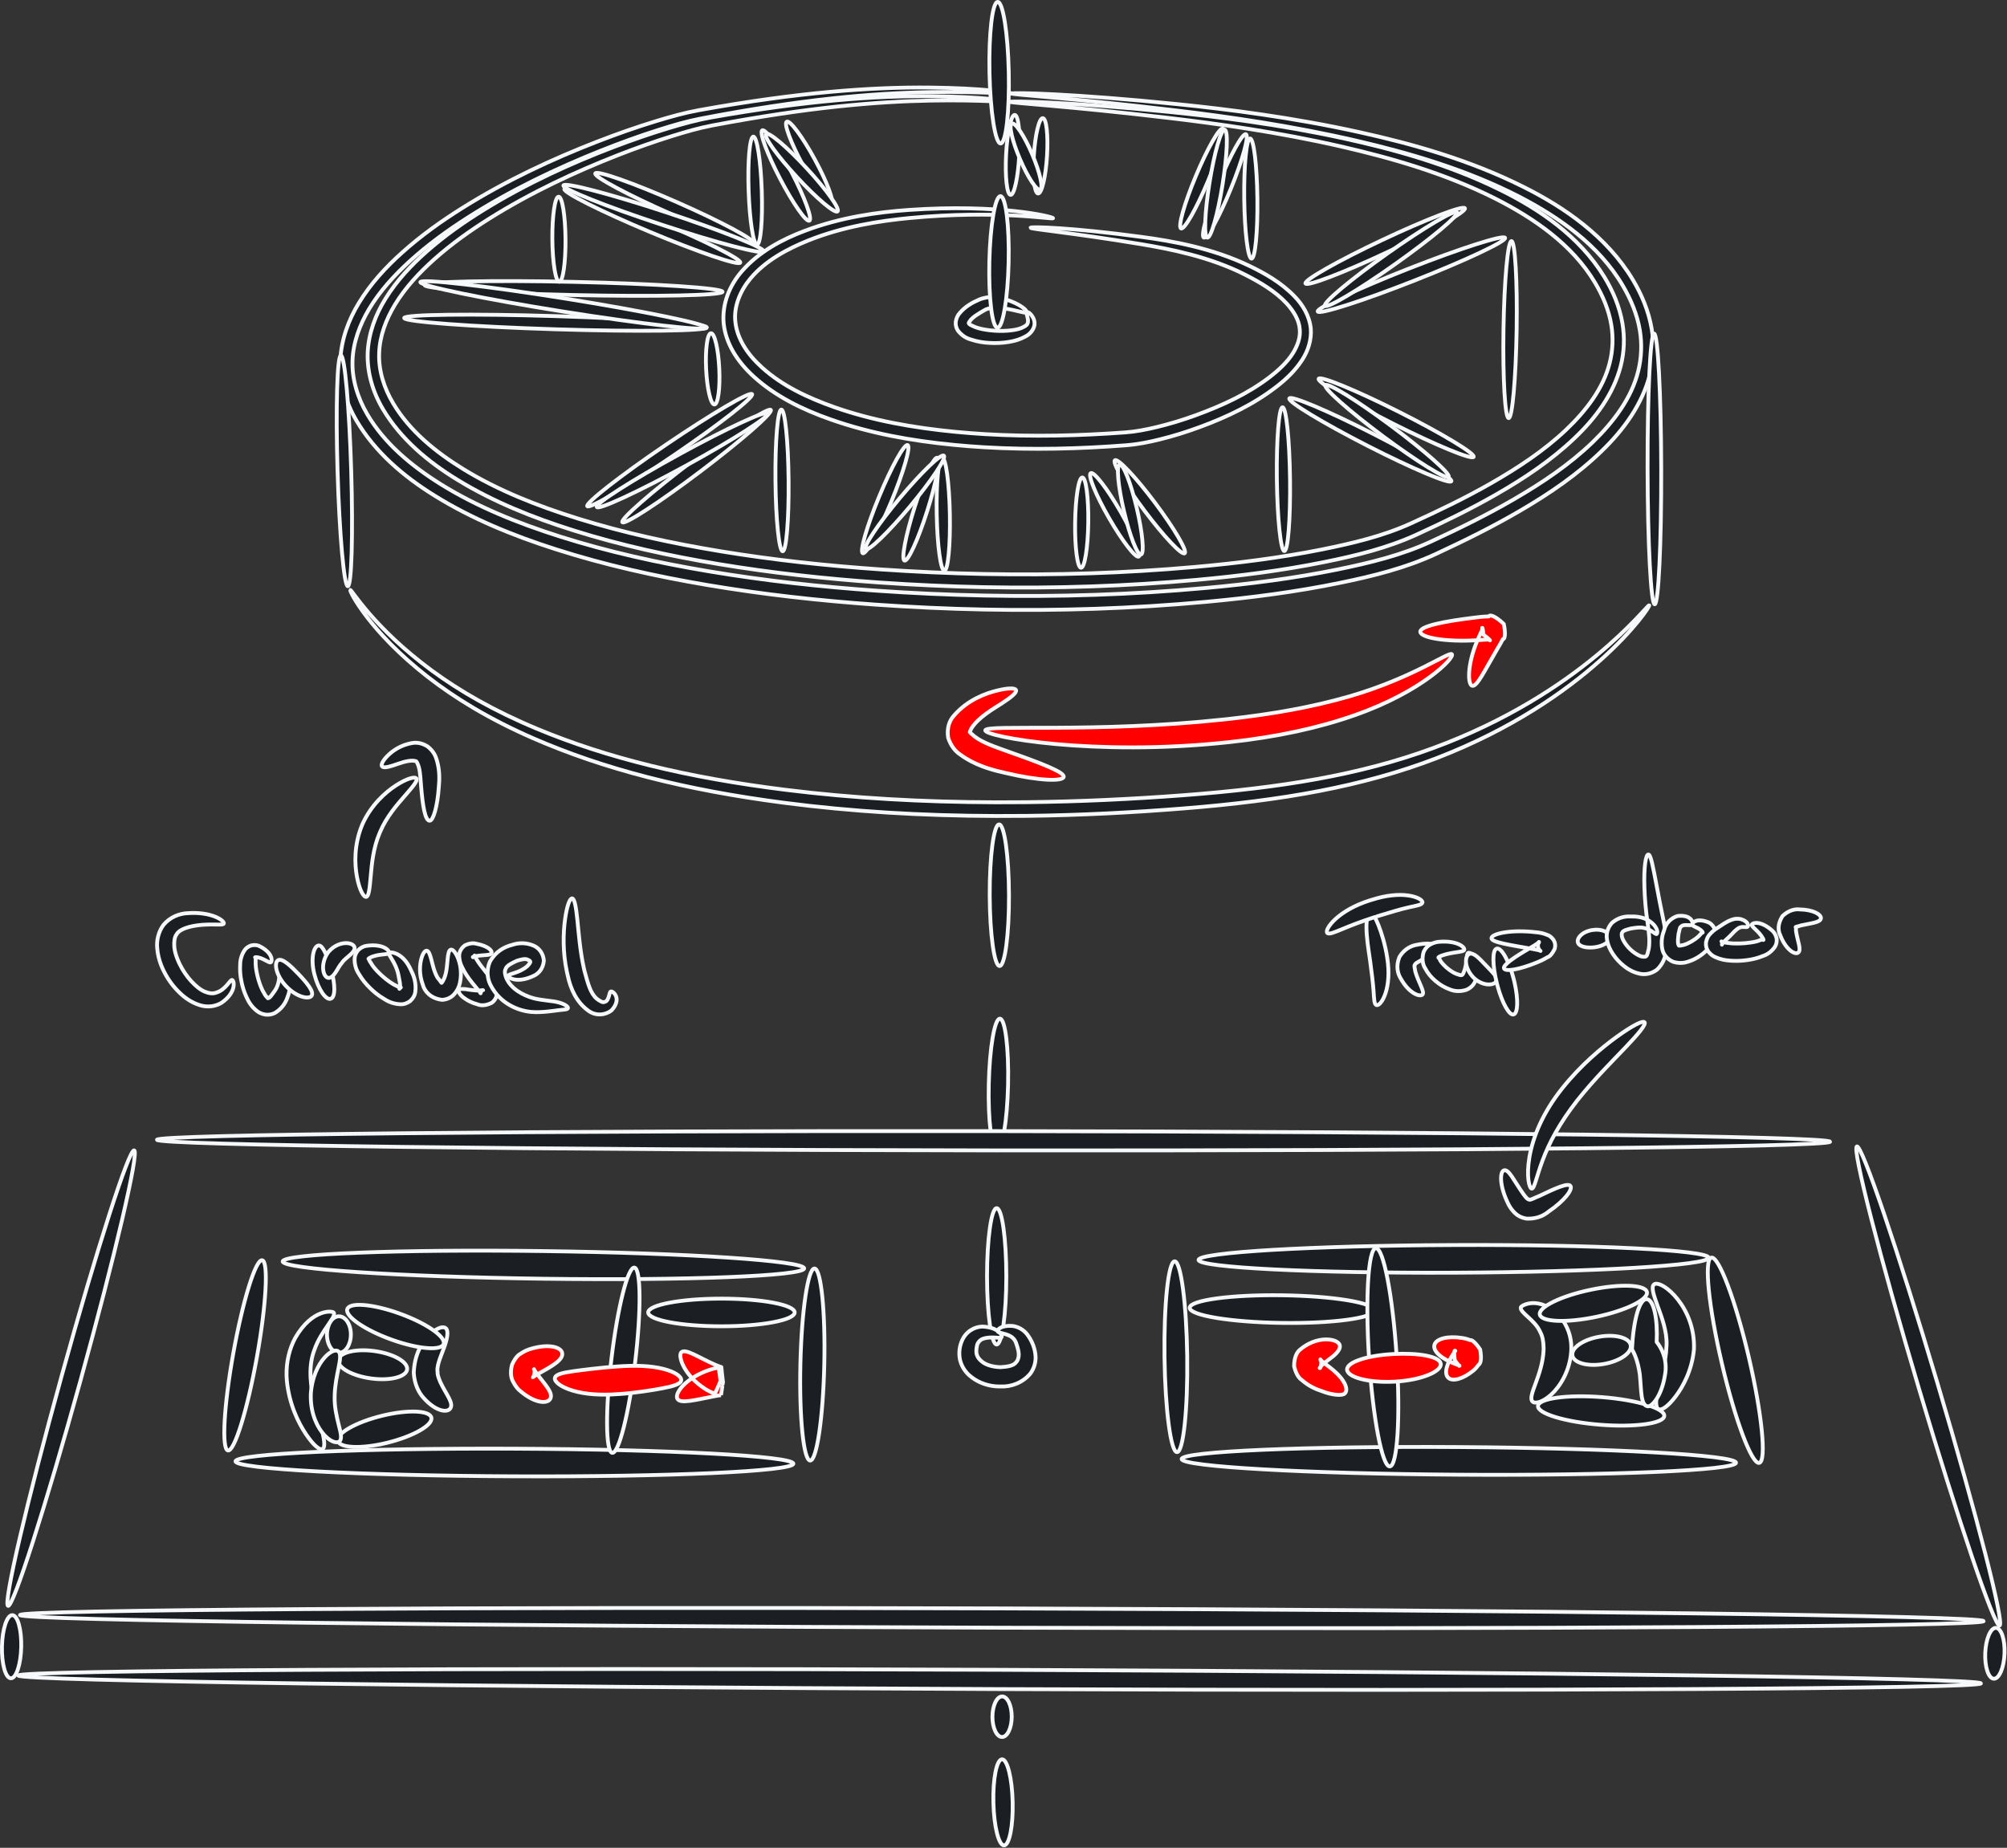 <?xml version="1.0" encoding="UTF-8" standalone="no"?>
<!-- Created with Inkscape (http://www.inkscape.org/) -->

<svg
   version="1.1"
   id="svg1"
   width="5232.994"
   height="4817.922"
   viewBox="0 0 523.299 481.792"
   sodipodi:docname="trapdoor_carousel.svg"
   inkscape:version="1.3 (0e150ed, 2023-07-21)"
   xmlns:inkscape="http://www.inkscape.org/namespaces/inkscape"
   xmlns:sodipodi="http://sodipodi.sourceforge.net/DTD/sodipodi-0.dtd"
   xmlns="http://www.w3.org/2000/svg"
   xmlns:svg="http://www.w3.org/2000/svg">
  <rect x="0" y="0" width="523.299" height="481.792" fill="#333333" stroke="none"/>
  <defs
     id="defs1">
    <inkscape:path-effect
       effect="skeletal"
       id="path-effect127"
       is_visible="true"
       lpeversion="1"
       pattern="M 0,1.887 C 0,0.845 0.845,0 1.887,0 2.928,0 3.774,0.845 3.774,1.887 3.774,2.928 2.928,3.774 1.887,3.774 0.845,3.774 0,2.928 0,1.887 Z"
       copytype="single_stretched"
       prop_scale="1.2"
       scale_y_rel="false"
       spacing="0"
       normal_offset="0"
       tang_offset="0"
       prop_units="false"
       vertical_pattern="false"
       hide_knot="false"
       fuse_tolerance="0" />
    <inkscape:path-effect
       effect="skeletal"
       id="path-effect126"
       is_visible="true"
       lpeversion="1"
       pattern="M 0,1.887 C 0,0.845 0.845,0 1.887,0 2.928,0 3.774,0.845 3.774,1.887 3.774,2.928 2.928,3.774 1.887,3.774 0.845,3.774 0,2.928 0,1.887 Z"
       copytype="single_stretched"
       prop_scale="1.2"
       scale_y_rel="false"
       spacing="0"
       normal_offset="0"
       tang_offset="0"
       prop_units="false"
       vertical_pattern="false"
       hide_knot="false"
       fuse_tolerance="0" />
    <inkscape:path-effect
       effect="skeletal"
       id="path-effect125"
       is_visible="true"
       lpeversion="1"
       pattern="M 0,1.887 C 0,0.845 0.845,0 1.887,0 2.928,0 3.774,0.845 3.774,1.887 3.774,2.928 2.928,3.774 1.887,3.774 0.845,3.774 0,2.928 0,1.887 Z"
       copytype="single_stretched"
       prop_scale="1.2"
       scale_y_rel="false"
       spacing="0"
       normal_offset="0"
       tang_offset="0"
       prop_units="false"
       vertical_pattern="false"
       hide_knot="false"
       fuse_tolerance="0" />
    <inkscape:path-effect
       effect="skeletal"
       id="path-effect124"
       is_visible="true"
       lpeversion="1"
       pattern="M 0,1.887 C 0,0.845 0.845,0 1.887,0 2.928,0 3.774,0.845 3.774,1.887 3.774,2.928 2.928,3.774 1.887,3.774 0.845,3.774 0,2.928 0,1.887 Z"
       copytype="single_stretched"
       prop_scale="1.2"
       scale_y_rel="false"
       spacing="0"
       normal_offset="0"
       tang_offset="0"
       prop_units="false"
       vertical_pattern="false"
       hide_knot="false"
       fuse_tolerance="0" />
    <inkscape:path-effect
       effect="skeletal"
       id="path-effect123"
       is_visible="true"
       lpeversion="1"
       pattern="M 0,1.887 C 0,0.845 0.845,0 1.887,0 2.928,0 3.774,0.845 3.774,1.887 3.774,2.928 2.928,3.774 1.887,3.774 0.845,3.774 0,2.928 0,1.887 Z"
       copytype="single_stretched"
       prop_scale="1.2"
       scale_y_rel="false"
       spacing="0"
       normal_offset="0"
       tang_offset="0"
       prop_units="false"
       vertical_pattern="false"
       hide_knot="false"
       fuse_tolerance="0" />
    <inkscape:path-effect
       effect="skeletal"
       id="path-effect122"
       is_visible="true"
       lpeversion="1"
       pattern="M 0,1.887 C 0,0.845 0.845,0 1.887,0 2.928,0 3.774,0.845 3.774,1.887 3.774,2.928 2.928,3.774 1.887,3.774 0.845,3.774 0,2.928 0,1.887 Z"
       copytype="single_stretched"
       prop_scale="1.2"
       scale_y_rel="false"
       spacing="0"
       normal_offset="0"
       tang_offset="0"
       prop_units="false"
       vertical_pattern="false"
       hide_knot="false"
       fuse_tolerance="0" />
    <inkscape:path-effect
       effect="skeletal"
       id="path-effect110"
       is_visible="true"
       lpeversion="1"
       pattern="M 0,1.887 C 0,0.845 0.845,0 1.887,0 2.928,0 3.774,0.845 3.774,1.887 3.774,2.928 2.928,3.774 1.887,3.774 0.845,3.774 0,2.928 0,1.887 Z"
       copytype="single_stretched"
       prop_scale="1.2"
       scale_y_rel="false"
       spacing="0"
       normal_offset="0"
       tang_offset="0"
       prop_units="false"
       vertical_pattern="false"
       hide_knot="false"
       fuse_tolerance="0" />
    <inkscape:path-effect
       effect="skeletal"
       id="path-effect109"
       is_visible="true"
       lpeversion="1"
       pattern="M 0,1.887 C 0,0.845 0.845,0 1.887,0 2.928,0 3.774,0.845 3.774,1.887 3.774,2.928 2.928,3.774 1.887,3.774 0.845,3.774 0,2.928 0,1.887 Z"
       copytype="single_stretched"
       prop_scale="1.2"
       scale_y_rel="false"
       spacing="0"
       normal_offset="0"
       tang_offset="0"
       prop_units="false"
       vertical_pattern="false"
       hide_knot="false"
       fuse_tolerance="0" />
    <inkscape:path-effect
       effect="skeletal"
       id="path-effect108"
       is_visible="true"
       lpeversion="1"
       pattern="M 0,1.887 C 0,0.845 0.845,0 1.887,0 2.928,0 3.774,0.845 3.774,1.887 3.774,2.928 2.928,3.774 1.887,3.774 0.845,3.774 0,2.928 0,1.887 Z"
       copytype="single_stretched"
       prop_scale="1.2"
       scale_y_rel="false"
       spacing="0"
       normal_offset="0"
       tang_offset="0"
       prop_units="false"
       vertical_pattern="false"
       hide_knot="false"
       fuse_tolerance="0" />
    <inkscape:path-effect
       effect="skeletal"
       id="path-effect107"
       is_visible="true"
       lpeversion="1"
       pattern="M 0,1.887 C 0,0.845 0.845,0 1.887,0 2.928,0 3.774,0.845 3.774,1.887 3.774,2.928 2.928,3.774 1.887,3.774 0.845,3.774 0,2.928 0,1.887 Z"
       copytype="single_stretched"
       prop_scale="1.2"
       scale_y_rel="false"
       spacing="0"
       normal_offset="0"
       tang_offset="0"
       prop_units="false"
       vertical_pattern="false"
       hide_knot="false"
       fuse_tolerance="0" />
    <inkscape:path-effect
       effect="skeletal"
       id="path-effect106"
       is_visible="true"
       lpeversion="1"
       pattern="M 0,1.887 C 0,0.845 0.845,0 1.887,0 2.928,0 3.774,0.845 3.774,1.887 3.774,2.928 2.928,3.774 1.887,3.774 0.845,3.774 0,2.928 0,1.887 Z"
       copytype="single_stretched"
       prop_scale="1.2"
       scale_y_rel="false"
       spacing="0"
       normal_offset="0"
       tang_offset="0"
       prop_units="false"
       vertical_pattern="false"
       hide_knot="false"
       fuse_tolerance="0" />
    <inkscape:path-effect
       effect="skeletal"
       id="path-effect105"
       is_visible="true"
       lpeversion="1"
       pattern="M 0,1.887 C 0,0.845 0.845,0 1.887,0 2.928,0 3.774,0.845 3.774,1.887 3.774,2.928 2.928,3.774 1.887,3.774 0.845,3.774 0,2.928 0,1.887 Z"
       copytype="single_stretched"
       prop_scale="1.2"
       scale_y_rel="false"
       spacing="0"
       normal_offset="0"
       tang_offset="0"
       prop_units="false"
       vertical_pattern="false"
       hide_knot="false"
       fuse_tolerance="0" />
    <inkscape:path-effect
       effect="skeletal"
       id="path-effect104"
       is_visible="true"
       lpeversion="1"
       pattern="M 0,1.887 C 0,0.845 0.845,0 1.887,0 2.928,0 3.774,0.845 3.774,1.887 3.774,2.928 2.928,3.774 1.887,3.774 0.845,3.774 0,2.928 0,1.887 Z"
       copytype="single_stretched"
       prop_scale="1.2"
       scale_y_rel="false"
       spacing="0"
       normal_offset="0"
       tang_offset="0"
       prop_units="false"
       vertical_pattern="false"
       hide_knot="false"
       fuse_tolerance="0" />
    <inkscape:path-effect
       effect="skeletal"
       id="path-effect103"
       is_visible="true"
       lpeversion="1"
       pattern="M 0,1.887 C 0,0.845 0.845,0 1.887,0 2.928,0 3.774,0.845 3.774,1.887 3.774,2.928 2.928,3.774 1.887,3.774 0.845,3.774 0,2.928 0,1.887 Z"
       copytype="single_stretched"
       prop_scale="1.2"
       scale_y_rel="false"
       spacing="0"
       normal_offset="0"
       tang_offset="0"
       prop_units="false"
       vertical_pattern="false"
       hide_knot="false"
       fuse_tolerance="0" />
    <inkscape:path-effect
       effect="skeletal"
       id="path-effect102"
       is_visible="true"
       lpeversion="1"
       pattern="M 0,1.887 C 0,0.845 0.845,0 1.887,0 2.928,0 3.774,0.845 3.774,1.887 3.774,2.928 2.928,3.774 1.887,3.774 0.845,3.774 0,2.928 0,1.887 Z"
       copytype="single_stretched"
       prop_scale="1.2"
       scale_y_rel="false"
       spacing="0"
       normal_offset="0"
       tang_offset="0"
       prop_units="false"
       vertical_pattern="false"
       hide_knot="false"
       fuse_tolerance="0" />
    <inkscape:path-effect
       effect="skeletal"
       id="path-effect101"
       is_visible="true"
       lpeversion="1"
       pattern="M 0,1.887 C 0,0.845 0.845,0 1.887,0 2.928,0 3.774,0.845 3.774,1.887 3.774,2.928 2.928,3.774 1.887,3.774 0.845,3.774 0,2.928 0,1.887 Z"
       copytype="single_stretched"
       prop_scale="1.2"
       scale_y_rel="false"
       spacing="0"
       normal_offset="0"
       tang_offset="0"
       prop_units="false"
       vertical_pattern="false"
       hide_knot="false"
       fuse_tolerance="0" />
    <inkscape:path-effect
       effect="skeletal"
       id="path-effect100"
       is_visible="true"
       lpeversion="1"
       pattern="M 0,1.887 C 0,0.845 0.845,0 1.887,0 2.928,0 3.774,0.845 3.774,1.887 3.774,2.928 2.928,3.774 1.887,3.774 0.845,3.774 0,2.928 0,1.887 Z"
       copytype="single_stretched"
       prop_scale="1.2"
       scale_y_rel="false"
       spacing="0"
       normal_offset="0"
       tang_offset="0"
       prop_units="false"
       vertical_pattern="false"
       hide_knot="false"
       fuse_tolerance="0" />
    <inkscape:path-effect
       effect="skeletal"
       id="path-effect98"
       is_visible="true"
       lpeversion="1"
       pattern="M 0,1.887 C 0,0.845 0.845,0 1.887,0 2.928,0 3.774,0.845 3.774,1.887 3.774,2.928 2.928,3.774 1.887,3.774 0.845,3.774 0,2.928 0,1.887 Z"
       copytype="single_stretched"
       prop_scale="1.2"
       scale_y_rel="false"
       spacing="0"
       normal_offset="0"
       tang_offset="0"
       prop_units="false"
       vertical_pattern="false"
       hide_knot="false"
       fuse_tolerance="0" />
    <inkscape:path-effect
       effect="skeletal"
       id="path-effect97"
       is_visible="true"
       lpeversion="1"
       pattern="M 0,1.887 C 0,0.845 0.845,0 1.887,0 2.928,0 3.774,0.845 3.774,1.887 3.774,2.928 2.928,3.774 1.887,3.774 0.845,3.774 0,2.928 0,1.887 Z"
       copytype="single_stretched"
       prop_scale="1.2"
       scale_y_rel="false"
       spacing="0"
       normal_offset="0"
       tang_offset="0"
       prop_units="false"
       vertical_pattern="false"
       hide_knot="false"
       fuse_tolerance="0" />
    <inkscape:path-effect
       effect="skeletal"
       id="path-effect96"
       is_visible="true"
       lpeversion="1"
       pattern="M 0,1.887 C 0,0.845 0.845,0 1.887,0 2.928,0 3.774,0.845 3.774,1.887 3.774,2.928 2.928,3.774 1.887,3.774 0.845,3.774 0,2.928 0,1.887 Z"
       copytype="single_stretched"
       prop_scale="1.2"
       scale_y_rel="false"
       spacing="0"
       normal_offset="0"
       tang_offset="0"
       prop_units="false"
       vertical_pattern="false"
       hide_knot="false"
       fuse_tolerance="0" />
    <inkscape:path-effect
       effect="skeletal"
       id="path-effect95"
       is_visible="true"
       lpeversion="1"
       pattern="M 0,1.887 C 0,0.845 0.845,0 1.887,0 2.928,0 3.774,0.845 3.774,1.887 3.774,2.928 2.928,3.774 1.887,3.774 0.845,3.774 0,2.928 0,1.887 Z"
       copytype="single_stretched"
       prop_scale="1.2"
       scale_y_rel="false"
       spacing="0"
       normal_offset="0"
       tang_offset="0"
       prop_units="false"
       vertical_pattern="false"
       hide_knot="false"
       fuse_tolerance="0" />
    <inkscape:path-effect
       effect="skeletal"
       id="path-effect94"
       is_visible="true"
       lpeversion="1"
       pattern="M 0,1.887 C 0,0.845 0.845,0 1.887,0 2.928,0 3.774,0.845 3.774,1.887 3.774,2.928 2.928,3.774 1.887,3.774 0.845,3.774 0,2.928 0,1.887 Z"
       copytype="single_stretched"
       prop_scale="1.2"
       scale_y_rel="false"
       spacing="0"
       normal_offset="0"
       tang_offset="0"
       prop_units="false"
       vertical_pattern="false"
       hide_knot="false"
       fuse_tolerance="0" />
    <inkscape:path-effect
       effect="skeletal"
       id="path-effect93"
       is_visible="true"
       lpeversion="1"
       pattern="M 0,1.887 C 0,0.845 0.845,0 1.887,0 2.928,0 3.774,0.845 3.774,1.887 3.774,2.928 2.928,3.774 1.887,3.774 0.845,3.774 0,2.928 0,1.887 Z"
       copytype="single_stretched"
       prop_scale="1.2"
       scale_y_rel="false"
       spacing="0"
       normal_offset="0"
       tang_offset="0"
       prop_units="false"
       vertical_pattern="false"
       hide_knot="false"
       fuse_tolerance="0" />
    <inkscape:path-effect
       effect="skeletal"
       id="path-effect92"
       is_visible="true"
       lpeversion="1"
       pattern="M 0,1.887 C 0,0.845 0.845,0 1.887,0 2.928,0 3.774,0.845 3.774,1.887 3.774,2.928 2.928,3.774 1.887,3.774 0.845,3.774 0,2.928 0,1.887 Z"
       copytype="single_stretched"
       prop_scale="1.2"
       scale_y_rel="false"
       spacing="0"
       normal_offset="0"
       tang_offset="0"
       prop_units="false"
       vertical_pattern="false"
       hide_knot="false"
       fuse_tolerance="0" />
    <inkscape:path-effect
       effect="skeletal"
       id="path-effect91"
       is_visible="true"
       lpeversion="1"
       pattern="M 0,1.887 C 0,0.845 0.845,0 1.887,0 2.928,0 3.774,0.845 3.774,1.887 3.774,2.928 2.928,3.774 1.887,3.774 0.845,3.774 0,2.928 0,1.887 Z"
       copytype="single_stretched"
       prop_scale="1"
       scale_y_rel="false"
       spacing="0"
       normal_offset="0"
       tang_offset="0"
       prop_units="false"
       vertical_pattern="false"
       hide_knot="false"
       fuse_tolerance="0" />
    <inkscape:path-effect
       effect="skeletal"
       id="path-effect90"
       is_visible="true"
       lpeversion="1"
       pattern="M 0,1.887 C 0,0.845 0.845,0 1.887,0 2.928,0 3.774,0.845 3.774,1.887 3.774,2.928 2.928,3.774 1.887,3.774 0.845,3.774 0,2.928 0,1.887 Z"
       copytype="single_stretched"
       prop_scale="0.1"
       scale_y_rel="false"
       spacing="0"
       normal_offset="0"
       tang_offset="0"
       prop_units="false"
       vertical_pattern="false"
       hide_knot="false"
       fuse_tolerance="0" />
    <inkscape:path-effect
       effect="skeletal"
       id="path-effect89"
       is_visible="true"
       lpeversion="1"
       pattern="M 0,1.887 C 0,0.845 0.845,0 1.887,0 2.928,0 3.774,0.845 3.774,1.887 3.774,2.928 2.928,3.774 1.887,3.774 0.845,3.774 0,2.928 0,1.887 Z"
       copytype="single_stretched"
       prop_scale="0.1"
       scale_y_rel="false"
       spacing="0"
       normal_offset="0"
       tang_offset="0"
       prop_units="false"
       vertical_pattern="false"
       hide_knot="false"
       fuse_tolerance="0" />
  </defs>
  <sodipodi:namedview
     id="namedview1"
     pagecolor="#505050"
     bordercolor="#eeeeee"
     borderopacity="1"
     inkscape:showpageshadow="0"
     inkscape:pageopacity="0"
     inkscape:pagecheckerboard="0"
     inkscape:deskcolor="#d1d1d1"
     inkscape:zoom="0.36669561"
     inkscape:cx="2682.061"
     inkscape:cy="2173.4648"
     inkscape:window-width="2560"
     inkscape:window-height="1387"
     inkscape:window-x="1512"
     inkscape:window-y="25"
     inkscape:window-maximized="1"
     inkscape:current-layer="g1" />
  <g
     id="g1"
     inkscape:groupmode="layer"
     inkscape:label="1"
     transform="translate(0.502,0.5)">
    <path
       id="path1"
       d="m 197.254,19.551 c -0.012,0.148 -5.481,-0.43 -15.527,-0.254 -10.727,0.191 -24,1.312 -42.77,4.867 -2.578,0.488 -5.121,1.223 -7.805,2.055 -3.57,1.109 -7.195,2.398 -10.922,3.859 -8.023,3.156 -16.632,7.125 -24.871,12.293 -3.714,2.332 -7.425,4.957 -10.824,7.992 -2.89,2.59 -5.629,5.504 -7.672,8.875 -1.718,2.848 -2.961,6.086 -3.074,9.41 -0.148,3.403 0.934,6.875 2.781,9.946 3.168,5.281 8.176,9.418 13.789,12.859 6.762,4.117 14.282,7.098 22.25,9.586 8.996,2.805 18.352,4.84 28.075,6.438 10.168,1.668 20.57,2.804 31.23,3.531 6.633,0.453 13.336,0.758 20.102,0.89 14.07,0.282 27.847,-0.175 41.3,-1.371 8.52,-0.757 16.797,-1.804 24.887,-3.425 6.121,-1.235 12.016,-2.641 17.418,-5.106 5.383,-2.445 10.559,-4.937 15.504,-7.758 5.437,-3.101 10.5,-6.453 14.82,-10.539 3.977,-3.785 7.289,-8.129 8.528,-13.07 0.629,-2.445 0.726,-5.004 0.32,-7.445 -0.477,-2.926 -1.668,-5.719 -3.18,-8.258 -4.484,-7.555 -12.156,-12.715 -19.429,-16.41 -10.004,-5.059 -20.782,-8.059 -30.082,-10.2 -12.555,-2.882 -24.797,-4.55 -33.918,-5.625 -19.711,-2.328 -30.942,-2.925 -30.93,-3.14 0.016,-0.211 11.262,-0.016 31.058,1.965 9.18,0.918 21.454,2.414 34.149,5.183 9.394,2.043 20.316,4.985 30.598,10.067 7.496,3.687 15.476,9.019 20.386,17.054 1.649,2.696 2.95,5.731 3.516,8.996 0.473,2.739 0.383,5.606 -0.316,8.364 -1.418,5.519 -4.922,10.254 -9.102,14.203 -4.504,4.277 -9.699,7.769 -15.227,10.937 -5.035,2.887 -10.269,5.434 -15.675,7.91 -5.692,2.594 -11.766,4.079 -17.946,5.325 -8.203,1.66 -16.574,2.734 -25.152,3.507 -13.547,1.223 -27.418,1.696 -41.574,1.415 -6.813,-0.137 -13.559,-0.446 -20.231,-0.903 -10.722,-0.742 -21.211,-1.898 -31.468,-3.601 -9.797,-1.625 -19.27,-3.711 -28.399,-6.578 -8.078,-2.54 -15.773,-5.629 -22.754,-9.907 -5.82,-3.55 -11.074,-7.984 -14.519,-13.711 -2.043,-3.39 -3.211,-7.3 -3.055,-11.222 0.18,-3.809 1.555,-7.395 3.453,-10.461 2.227,-3.606 5.121,-6.664 8.133,-9.313 3.543,-3.121 7.359,-5.785 11.164,-8.129 8.418,-5.195 17.16,-9.14 25.293,-12.242 3.773,-1.441 7.449,-2.707 11.078,-3.793 2.715,-0.812 5.328,-1.531 8.008,-2.008 18.82,-3.343 32.344,-4.254 43.051,-4.16 10.097,0.09 15.547,0.953 15.531,1.102 z"
       style="fill:#1b1f23;fill-opacity:1;fill-rule:nonzero;stroke:#f6f8fa;stroke-width:0.75;stroke-linecap:round;stroke-linejoin:round;stroke-dasharray:none;stroke-opacity:1;paint-order:stroke fill markers"
       transform="scale(1.333)" />
    <path
       id="path2"
       d="m 197.578,17.922 c -0.016,0.156 -5.726,-0.461 -16.223,-0.274 -11.21,0.204 -25.082,1.399 -44.691,5.176 -2.691,0.516 -5.348,1.297 -8.148,2.184 -3.739,1.18 -7.52,2.547 -11.414,4.101 -8.395,3.36 -17.383,7.582 -25.985,13.071 -3.887,2.48 -7.762,5.273 -11.308,8.496 -3.024,2.758 -5.887,5.863 -8.016,9.433 -1.801,3.036 -3.094,6.485 -3.215,10.016 -0.148,3.613 0.977,7.309 2.91,10.582 3.297,5.59 8.528,10.004 14.41,13.672 7.047,4.367 14.907,7.543 23.243,10.191 9.394,2.977 19.171,5.145 29.332,6.84 10.625,1.774 21.496,2.985 32.632,3.758 6.93,0.48 13.938,0.805 21.008,0.945 14.696,0.301 29.09,-0.187 43.149,-1.457 8.898,-0.808 17.547,-1.918 26,-3.64 6.394,-1.313 12.554,-2.813 18.191,-5.426 5.629,-2.602 11.031,-5.254 16.199,-8.25 5.696,-3.301 10.985,-6.871 15.489,-11.203 4.164,-4.039 7.621,-8.668 8.914,-13.903 0.652,-2.605 0.754,-5.324 0.336,-7.922 -0.5,-3.113 -1.746,-6.082 -3.332,-8.785 -4.661,-7.992 -12.668,-13.504 -20.293,-17.445 -10.438,-5.371 -21.704,-8.566 -31.43,-10.844 -13.113,-3.062 -25.906,-4.836 -35.438,-5.98 -20.593,-2.473 -32.336,-3.11 -32.32,-3.336 0.02,-0.227 11.77,-0.02 32.457,2.086 9.602,0.976 22.418,2.57 35.692,5.515 9.828,2.176 21.25,5.305 31.98,10.704 7.863,3.937 16.203,9.636 21.313,18.14 1.718,2.871 3.078,6.098 3.671,9.563 0.493,2.906 0.395,5.949 -0.332,8.882 -1.468,5.84 -5.121,10.883 -9.511,15.102 -4.692,4.539 -10.125,8.258 -15.914,11.629 -5.254,3.07 -10.727,5.781 -16.379,8.41 -5.946,2.762 -12.293,4.34 -18.762,5.668 -8.57,1.766 -17.32,2.906 -26.289,3.731 -14.156,1.3 -28.652,1.8 -43.449,1.503 -7.117,-0.144 -14.164,-0.472 -21.141,-0.96 -11.215,-0.786 -22.172,-2.02 -32.891,-3.829 -10.246,-1.73 -20.144,-3.949 -29.675,-7 -8.457,-2.699 -16.5,-5.992 -23.789,-10.535 -6.106,-3.789 -11.586,-8.519 -15.18,-14.578 -2.141,-3.621 -3.356,-7.765 -3.188,-11.93 0.196,-4.035 1.618,-7.843 3.614,-11.113 2.316,-3.824 5.343,-7.082 8.5,-9.902 3.691,-3.313 7.683,-6.149 11.668,-8.645 8.789,-5.519 17.925,-9.718 26.433,-13.023 3.946,-1.531 7.785,-2.875 11.578,-4.031 2.836,-0.864 5.571,-1.629 8.375,-2.137 19.664,-3.551 33.793,-4.524 44.993,-4.422 10.55,0.094 16.246,1.012 16.226,1.172 z"
       style="fill:#1b1f23;fill-opacity:1;fill-rule:nonzero;stroke:#f6f8fa;stroke-width:0.75;stroke-linecap:round;stroke-linejoin:round;stroke-dasharray:none;stroke-opacity:1;paint-order:stroke fill markers"
       transform="scale(1.333)" />
    <path
       id="path3"
       d="m 205.594,42.305 c -0.039,0.3 -10.633,-1.684 -28.09,-0.028 -5.844,0.559 -12.988,1.664 -19.785,4.387 -4.035,1.633 -8.352,3.902 -11.321,7.453 -1.964,2.36 -3.332,5.52 -2.921,8.602 0.175,1.515 0.73,3.019 1.539,4.418 0.937,1.617 2.214,3.07 3.683,4.394 3.887,3.516 8.832,5.875 14.215,7.77 7.379,2.578 15.277,3.992 23.602,4.797 1.918,0.183 3.843,0.332 5.789,0.449 9.355,0.555 18.605,0.301 27.425,-0.34 2.059,-0.148 4.122,-0.559 6.161,-1.047 2.582,-0.621 5.105,-1.398 7.554,-2.285 5.387,-1.961 10.305,-4.266 14.477,-7.453 1.808,-1.391 3.422,-2.879 4.551,-4.637 0.945,-1.484 1.539,-3.148 1.386,-4.719 -0.109,-1.855 -1.238,-3.621 -2.554,-5.07 -2.258,-2.437 -5.27,-4.176 -8.11,-5.629 -6.898,-3.508 -14.715,-5.039 -20.425,-5.988 -13.54,-2.242 -21.606,-2.941 -21.575,-3.203 0.032,-0.258 8.047,-0.055 21.785,1.801 5.801,0.777 13.766,2.152 21.067,5.679 2.953,1.418 6.172,3.235 8.762,5.91 1.582,1.61 2.933,3.77 3.207,6.313 0.172,2.18 -0.5,4.32 -1.664,6.113 -1.329,2.067 -3.098,3.77 -5.024,5.254 -4.41,3.418 -9.531,5.891 -15.047,7.922 -2.515,0.93 -5.121,1.75 -7.808,2.41 -2.098,0.52 -4.289,0.965 -6.555,1.141 -8.902,0.687 -18.262,0.961 -27.77,0.394 -1.968,-0.117 -3.929,-0.265 -5.878,-0.457 -8.461,-0.816 -16.563,-2.297 -24.188,-4.992 -5.555,-1.949 -10.773,-4.519 -14.996,-8.348 -1.609,-1.457 -3.031,-3.121 -4.113,-5.004 -0.938,-1.64 -1.578,-3.453 -1.789,-5.332 -0.395,-3.91 1.191,-7.597 3.546,-10.292 3.415,-3.911 8.032,-6.293 12.254,-7.887 7.133,-2.711 14.446,-3.696 20.391,-4.11 17.754,-1.238 28.25,1.317 28.219,1.614 z"
       style="fill:#1b1f23;fill-opacity:1;fill-rule:nonzero;stroke:#f6f8fa;stroke-width:0.75;stroke-linecap:round;stroke-linejoin:round;stroke-dasharray:none;stroke-opacity:1;paint-order:stroke fill markers"
       transform="scale(1.333)" />
    <path
       id="path4"
       d="m 148.727,25.117 c 0.628,-0.332 3.207,3.363 5.75,8.242 2.543,4.875 4.097,9.102 3.464,9.43 -0.629,0.332 -3.203,-3.363 -5.75,-8.242 -2.543,-4.875 -4.093,-9.102 -3.464,-9.43 z"
       style="fill:#1b1f23;fill-opacity:1;fill-rule:nonzero;stroke:#f6f8fa;stroke-width:0.75;stroke-linecap:round;stroke-linejoin:round;stroke-dasharray:none;stroke-opacity:1;paint-order:stroke fill markers"
       transform="scale(1.333)" />
    <path
       id="path5"
       d="m 153.512,23.426 c 0.617,-0.344 3.082,2.965 5.484,7.379 2.41,4.418 3.856,8.277 3.231,8.617 -0.622,0.34 -3.082,-2.969 -5.489,-7.383 -2.41,-4.414 -3.851,-8.273 -3.226,-8.613 z"
       style="fill:#1b1f23;fill-opacity:1;fill-rule:nonzero;stroke:#f6f8fa;stroke-width:0.75;stroke-linecap:round;stroke-linejoin:round;stroke-dasharray:none;stroke-opacity:1;paint-order:stroke fill markers"
       transform="scale(1.333)" />
    <path
       id="path6"
       d="m 198.109,22.102 c 0.711,0.035 1.11,3.57 0.879,7.89 -0.222,4.32 -0.984,7.793 -1.691,7.758 -0.711,-0.035 -1.106,-3.574 -0.879,-7.891 0.223,-4.32 0.98,-7.797 1.691,-7.757 z"
       style="fill:#1b1f23;fill-opacity:1;fill-rule:nonzero;stroke:#f6f8fa;stroke-width:0.75;stroke-linecap:round;stroke-linejoin:round;stroke-dasharray:none;stroke-opacity:1;paint-order:stroke fill markers"
       transform="scale(1.333)" />
    <path
       id="path7"
       d="m 203.598,22.734 c 0.711,0.043 1.082,3.383 0.82,7.45 -0.254,4.07 -1.039,7.336 -1.75,7.293 -0.707,-0.047 -1.07,-3.383 -0.82,-7.454 0.257,-4.07 1.043,-7.335 1.75,-7.289 z"
       style="fill:#1b1f23;fill-opacity:1;fill-rule:nonzero;stroke:#f6f8fa;stroke-width:0.75;stroke-linecap:round;stroke-linejoin:round;stroke-dasharray:none;stroke-opacity:1;paint-order:stroke fill markers"
       transform="scale(1.333)" />
    <path
       id="path8"
       d="m 238.812,24.789 c 0.661,0.273 -0.644,4.871 -2.902,10.258 -2.258,5.387 -4.621,9.539 -5.273,9.262 -0.66,-0.274 0.64,-4.868 2.898,-10.258 2.258,-5.387 4.621,-9.539 5.277,-9.262 z"
       style="fill:#1b1f23;fill-opacity:1;fill-rule:nonzero;stroke:#f6f8fa;stroke-width:0.75;stroke-linecap:round;stroke-linejoin:round;stroke-dasharray:none;stroke-opacity:1;paint-order:stroke fill markers"
       transform="scale(1.333)" />
    <path
       id="path9"
       d="m 243.328,25.887 c 0.66,0.269 -0.648,5.011 -2.922,10.59 -2.269,5.578 -4.652,9.886 -5.308,9.617 -0.66,-0.27 0.648,-5.012 2.922,-10.59 2.273,-5.574 4.652,-9.883 5.308,-9.617 z"
       style="fill:#1b1f23;fill-opacity:1;fill-rule:nonzero;stroke:#f6f8fa;stroke-width:0.75;stroke-linecap:round;stroke-linejoin:round;stroke-dasharray:none;stroke-opacity:1;paint-order:stroke fill markers"
       transform="scale(1.333)" />
    <path
       id="path10"
       d="m 254.977,55.074 c -0.305,-0.644 6.433,-4.461 15.043,-8.519 8.609,-4.059 15.839,-6.832 16.144,-6.188 0.309,0.641 -6.437,4.457 -15.047,8.516 -8.601,4.058 -15.84,6.832 -16.14,6.191 z"
       style="fill:#1b1f23;fill-opacity:1;fill-rule:nonzero;stroke:#f6f8fa;stroke-width:0.75;stroke-linecap:round;stroke-linejoin:round;stroke-dasharray:none;stroke-opacity:1;paint-order:stroke fill markers"
       transform="scale(1.333)" />
    <path
       id="path11"
       d="m 257.375,60.555 c -0.258,-0.66 7.738,-4.426 17.852,-8.403 10.121,-3.976 18.539,-6.668 18.796,-6.004 0.258,0.661 -7.738,4.426 -17.851,8.403 -10.117,3.976 -18.531,6.664 -18.797,6.004 z"
       style="fill:#1b1f23;fill-opacity:1;fill-rule:nonzero;stroke:#f6f8fa;stroke-width:0.75;stroke-linecap:round;stroke-linejoin:round;stroke-dasharray:none;stroke-opacity:1;paint-order:stroke fill markers"
       transform="scale(1.333)" />
    <path
       id="path12"
       d="m 257.555,73.719 c 0.316,-0.633 7.367,2.273 15.738,6.488 8.367,4.215 14.898,8.152 14.578,8.785 -0.316,0.637 -7.371,-2.269 -15.734,-6.484 -8.371,-4.215 -14.907,-8.153 -14.582,-8.789 z"
       style="fill:#1b1f23;fill-opacity:1;fill-rule:nonzero;stroke:#f6f8fa;stroke-width:0.75;stroke-linecap:round;stroke-linejoin:round;stroke-dasharray:none;stroke-opacity:1;paint-order:stroke fill markers"
       transform="scale(1.333)" />
    <path
       id="path13"
       d="m 251.824,77.559 c 0.321,-0.633 7.688,2.48 16.426,6.953 8.746,4.468 15.582,8.609 15.262,9.242 -0.324,0.633 -7.688,-2.481 -16.434,-6.949 -8.742,-4.473 -15.578,-8.614 -15.254,-9.246 z"
       style="fill:#1b1f23;fill-opacity:1;fill-rule:nonzero;stroke:#f6f8fa;stroke-width:0.75;stroke-linecap:round;stroke-linejoin:round;stroke-dasharray:none;stroke-opacity:1;paint-order:stroke fill markers"
       transform="scale(1.333)" />
    <path
       id="path14"
       d="m 217.703,89.66 c 0.567,-0.426 4.086,3.301 7.852,8.32 3.765,5.02 6.359,9.442 5.793,9.868 -0.571,0.425 -4.086,-3.301 -7.856,-8.321 -3.765,-5.019 -6.355,-9.441 -5.789,-9.867 z"
       style="fill:#1b1f23;fill-opacity:1;fill-rule:nonzero;stroke:#f6f8fa;stroke-width:0.75;stroke-linecap:round;stroke-linejoin:round;stroke-dasharray:none;stroke-opacity:1;paint-order:stroke fill markers"
       transform="scale(1.333)" />
    <path
       id="path15"
       d="m 212.977,92.172 c 0.617,-0.352 3.222,3.016 5.816,7.519 2.598,4.504 4.203,8.45 3.586,8.805 -0.613,0.356 -3.223,-3.016 -5.817,-7.519 -2.593,-4.504 -4.203,-8.45 -3.585,-8.805 z"
       style="fill:#1b1f23;fill-opacity:1;fill-rule:nonzero;stroke:#f6f8fa;stroke-width:0.75;stroke-linecap:round;stroke-linejoin:round;stroke-dasharray:none;stroke-opacity:1;paint-order:stroke fill markers"
       transform="scale(1.333)" />
    <path
       id="path16"
       d="m 182.957,89.164 c 0.684,0.215 -0.207,4.895 -1.977,10.445 -1.769,5.551 -3.753,9.879 -4.433,9.664 -0.676,-0.214 0.215,-4.894 1.98,-10.445 1.77,-5.551 3.754,-9.879 4.43,-9.664 z"
       style="fill:#1b1f23;fill-opacity:1;fill-rule:nonzero;stroke:#f6f8fa;stroke-width:0.75;stroke-linecap:round;stroke-linejoin:round;stroke-dasharray:none;stroke-opacity:1;paint-order:stroke fill markers"
       transform="scale(1.333)" />
    <path
       id="path17"
       d="m 177.156,86.684 c 0.656,0.273 -0.777,5.234 -3.195,11.07 -2.422,5.84 -4.918,10.355 -5.57,10.086 -0.661,-0.274 0.769,-5.235 3.191,-11.07 2.418,-5.84 4.918,-10.356 5.574,-10.086 z"
       style="fill:#1b1f23;fill-opacity:1;fill-rule:nonzero;stroke:#f6f8fa;stroke-width:0.75;stroke-linecap:round;stroke-linejoin:round;stroke-dasharray:none;stroke-opacity:1;paint-order:stroke fill markers"
       transform="scale(1.333)" />
    <path
       id="path18"
       d="m 150.398,79.809 c 0.43,0.566 -5.726,5.945 -13.742,12.007 -8.015,6.067 -14.871,10.528 -15.301,9.957 -0.421,-0.566 5.731,-5.945 13.747,-12.007 8.015,-6.067 14.871,-10.524 15.296,-9.957 z"
       style="fill:#1b1f23;fill-opacity:1;fill-rule:nonzero;stroke:#f6f8fa;stroke-width:0.75;stroke-linecap:round;stroke-linejoin:round;stroke-dasharray:none;stroke-opacity:1;paint-order:stroke fill markers"
       transform="scale(1.333)" />
    <path
       id="path19"
       d="m 146.73,76.723 c 0.407,0.589 -6.496,5.972 -15.394,12.019 -8.898,6.051 -16.445,10.481 -16.844,9.895 -0.394,-0.59 6.496,-5.977 15.399,-12.024 8.894,-6.047 16.441,-10.476 16.839,-9.89 z"
       style="fill:#1b1f23;fill-opacity:1;fill-rule:nonzero;stroke:#f6f8fa;stroke-width:0.75;stroke-linecap:round;stroke-linejoin:round;stroke-dasharray:none;stroke-opacity:1;paint-order:stroke fill markers"
       transform="scale(1.333)" />
    <path
       id="path20"
       d="m 137.875,63.664 c -0.023,0.711 -13.301,0.879 -29.641,0.371 -16.339,-0.504 -29.582,-1.492 -29.554,-2.203 0.015,-0.707 13.297,-0.875 29.632,-0.371 16.34,0.508 29.583,1.492 29.563,2.203 z"
       style="fill:#1b1f23;fill-opacity:1;fill-rule:nonzero;stroke:#f6f8fa;stroke-width:0.75;stroke-linecap:round;stroke-linejoin:round;stroke-dasharray:none;stroke-opacity:1;paint-order:stroke fill markers"
       transform="scale(1.333)" />
    <path
       id="path21"
       d="m 140.949,56.699 c -0.015,0.711 -13.078,0.996 -29.156,0.637 -16.082,-0.359 -29.113,-1.227 -29.102,-1.938 0.016,-0.71 13.079,-0.996 29.157,-0.636 16.086,0.359 29.121,1.226 29.101,1.937 z"
       style="fill:#1b1f23;fill-opacity:1;fill-rule:nonzero;stroke:#f6f8fa;stroke-width:0.75;stroke-linecap:round;stroke-linejoin:round;stroke-dasharray:none;stroke-opacity:1;paint-order:stroke fill markers"
       transform="scale(1.333)" />
    <path
       id="path22"
       d="m 144.418,50.996 c -0.273,0.656 -8.199,-2.039 -17.695,-6.016 -9.5,-3.976 -16.985,-7.734 -16.707,-8.39 0.273,-0.656 8.207,2.039 17.703,6.015 9.492,3.977 16.976,7.735 16.699,8.391 z"
       style="fill:#1b1f23;fill-opacity:1;fill-rule:nonzero;stroke:#f6f8fa;stroke-width:0.75;stroke-linecap:round;stroke-linejoin:round;stroke-dasharray:none;stroke-opacity:1;paint-order:stroke fill markers"
       transform="scale(1.333)" />
    <path
       id="path23"
       d="m 147.004,47.172 c -0.281,0.648 -7.449,-1.875 -15.988,-5.633 -8.539,-3.762 -15.239,-7.34 -14.954,-7.992 0.29,-0.649 7.454,1.875 15.993,5.633 8.543,3.761 15.238,7.34 14.949,7.992 z"
       style="fill:#1b1f23;fill-opacity:1;fill-rule:nonzero;stroke:#f6f8fa;stroke-width:0.75;stroke-linecap:round;stroke-linejoin:round;stroke-dasharray:none;stroke-opacity:1;paint-order:stroke fill markers"
       transform="scale(1.333)" />
    <path
       id="path24"
       d="m 108.887,38.098 c 0.711,-0.008 1.312,3.718 1.351,8.312 0.039,4.59 -0.508,8.324 -1.218,8.332 -0.708,0.004 -1.317,-3.719 -1.356,-8.312 -0.039,-4.594 0.508,-8.328 1.223,-8.332 z"
       style="fill:#1b1f23;fill-opacity:1;fill-rule:nonzero;stroke:#f6f8fa;stroke-width:0.75;stroke-linecap:round;stroke-linejoin:round;stroke-dasharray:none;stroke-opacity:1;paint-order:stroke fill markers"
       transform="scale(1.333)" />
    <path
       id="path25"
       d="m 138.688,64.805 c 0.71,-0.035 1.437,3.058 1.624,6.906 0.188,3.848 -0.234,7 -0.945,7.035 -0.711,0.035 -1.433,-3.062 -1.625,-6.91 -0.187,-3.848 0.235,-6.996 0.946,-7.031 z"
       style="fill:#1b1f23;fill-opacity:1;fill-rule:nonzero;stroke:#f6f8fa;stroke-width:0.75;stroke-linecap:round;stroke-linejoin:round;stroke-dasharray:none;stroke-opacity:1;paint-order:stroke fill markers"
       transform="scale(1.333)" />
    <path
       id="path26"
       d="m 295.266,46.785 c 0.711,0.012 1.168,7.777 1.015,17.336 -0.152,9.555 -0.847,17.305 -1.558,17.293 -0.711,-0.012 -1.168,-7.777 -1.016,-17.336 0.148,-9.555 0.848,-17.305 1.559,-17.293 z"
       style="fill:#1b1f23;fill-opacity:1;fill-rule:nonzero;stroke:#f6f8fa;stroke-width:0.75;stroke-linecap:round;stroke-linejoin:round;stroke-dasharray:none;stroke-opacity:1;paint-order:stroke fill markers"
       transform="scale(1.333)" />
    <path
       id="path27"
       d="m 244.141,26.719 c 0.711,-0.008 1.351,5.246 1.429,11.73 0.082,6.485 -0.429,11.75 -1.14,11.762 -0.711,0.008 -1.356,-5.246 -1.434,-11.731 -0.078,-6.484 0.438,-11.753 1.145,-11.761 z"
       style="fill:#1b1f23;fill-opacity:1;fill-rule:nonzero;stroke:#f6f8fa;stroke-width:0.75;stroke-linecap:round;stroke-linejoin:round;stroke-dasharray:none;stroke-opacity:1;paint-order:stroke fill markers"
       transform="scale(1.333)" />
    <path
       id="path28"
       d="m 146.977,26.352 c 0.711,-0.024 1.453,4.687 1.648,10.515 0.199,5.828 -0.219,10.578 -0.926,10.602 -0.711,0.027 -1.449,-4.684 -1.644,-10.512 -0.203,-5.828 0.215,-10.578 0.922,-10.605 z"
       style="fill:#1b1f23;fill-opacity:1;fill-rule:nonzero;stroke:#f6f8fa;stroke-width:0.75;stroke-linecap:round;stroke-linejoin:round;stroke-dasharray:none;stroke-opacity:1;paint-order:stroke fill markers"
       transform="scale(1.333)" />
    <path
       id="path29"
       d="m 183.918,89.168 c 0.711,-0.012 1.387,4.922 1.5,11.02 0.117,6.093 -0.363,11.054 -1.074,11.066 -0.715,0.016 -1.387,-4.922 -1.496,-11.02 -0.121,-6.093 0.363,-11.05 1.07,-11.066 z"
       style="fill:#1b1f23;fill-opacity:1;fill-rule:nonzero;stroke:#f6f8fa;stroke-width:0.75;stroke-linecap:round;stroke-linejoin:round;stroke-dasharray:none;stroke-opacity:1;paint-order:stroke fill markers"
       transform="scale(1.333)" />
    <path
       id="path30"
       d="m 211.328,93.023 c 0.711,0.008 1.234,3.973 1.164,8.848 -0.07,4.875 -0.703,8.824 -1.414,8.817 -0.707,-0.012 -1.23,-3.977 -1.16,-8.852 0.066,-4.875 0.699,-8.824 1.41,-8.813 z"
       style="fill:#1b1f23;fill-opacity:1;fill-rule:nonzero;stroke:#f6f8fa;stroke-width:0.75;stroke-linecap:round;stroke-linejoin:round;stroke-dasharray:none;stroke-opacity:1;paint-order:stroke fill markers"
       transform="scale(1.333)" />
    <path
       id="path31"
       d="m 250.492,79.293 c 0.711,-0.012 1.367,6.281 1.465,14.043 0.098,7.758 -0.402,14.066 -1.109,14.074 -0.711,0.008 -1.371,-6.281 -1.469,-14.043 -0.094,-7.762 0.402,-14.066 1.113,-14.074 z"
       style="fill:#1b1f23;fill-opacity:1;fill-rule:nonzero;stroke:#f6f8fa;stroke-width:0.75;stroke-linecap:round;stroke-linejoin:round;stroke-dasharray:none;stroke-opacity:1;paint-order:stroke fill markers"
       transform="scale(1.333)" />
    <path
       id="path32"
       d="m 152.457,79.746 c 0.711,-0.008 1.348,6.195 1.418,13.84 0.07,7.648 -0.445,13.859 -1.156,13.867 -0.707,0.008 -1.348,-6.195 -1.414,-13.844 -0.078,-7.644 0.441,-13.855 1.152,-13.863 z"
       style="fill:#1b1f23;fill-opacity:1;fill-rule:nonzero;stroke:#f6f8fa;stroke-width:0.75;stroke-linecap:round;stroke-linejoin:round;stroke-dasharray:none;stroke-opacity:1;paint-order:stroke fill markers"
       transform="scale(1.333)" />
    <path
       id="path33"
       d="m 81.848,54.809 c 0.109,-0.7 12.734,0.726 28.179,3.191 15.446,2.461 27.887,5.031 27.778,5.73 -0.114,0.704 -12.739,-0.726 -28.184,-3.187 C 94.18,58.082 81.734,55.512 81.848,54.809 Z"
       style="fill:#1b1f23;fill-opacity:1;fill-rule:nonzero;stroke:#f6f8fa;stroke-width:0.75;stroke-linecap:round;stroke-linejoin:round;stroke-dasharray:none;stroke-opacity:1;paint-order:stroke fill markers"
       transform="scale(1.333)" />
    <path
       id="path34"
       d="m 116.355,98.801 c -0.339,-0.625 6.891,-5.242 16.141,-10.309 9.25,-5.07 17.035,-8.676 17.375,-8.054 0.34,0.624 -6.887,5.242 -16.137,10.312 -9.25,5.066 -17.035,8.672 -17.379,8.051 z"
       style="fill:#1b1f23;fill-opacity:1;fill-rule:nonzero;stroke:#f6f8fa;stroke-width:0.75;stroke-linecap:round;stroke-linejoin:round;stroke-dasharray:none;stroke-opacity:1;paint-order:stroke fill markers"
       transform="scale(1.333)" />
    <path
       id="path35"
       d="m 168.973,107.027 c -0.543,-0.457 2.429,-4.918 6.644,-9.961 4.219,-5.039 8.082,-8.761 8.625,-8.308 0.547,0.457 -2.433,4.918 -6.644,9.961 -4.219,5.043 -8.082,8.765 -8.625,8.308 z"
       style="fill:#1b1f23;fill-opacity:1;fill-rule:nonzero;stroke:#f6f8fa;stroke-width:0.75;stroke-linecap:round;stroke-linejoin:round;stroke-dasharray:none;stroke-opacity:1;paint-order:stroke fill markers"
       transform="scale(1.333)" />
    <path
       id="path36"
       d="m 222.797,108.102 c -0.692,0.164 -2.184,-3.645 -3.328,-8.5 -1.149,-4.856 -1.516,-8.93 -0.824,-9.094 0.691,-0.164 2.183,3.644 3.328,8.5 1.148,4.859 1.515,8.933 0.824,9.094 z"
       style="fill:#1b1f23;fill-opacity:1;fill-rule:nonzero;stroke:#f6f8fa;stroke-width:0.75;stroke-linecap:round;stroke-linejoin:round;stroke-dasharray:none;stroke-opacity:1;paint-order:stroke fill markers"
       transform="scale(1.333)" />
    <path
       id="path37"
       d="m 282.984,92.91 c -0.422,0.57 -6.168,-2.984 -12.824,-7.937 -6.656,-4.953 -11.711,-9.434 -11.289,-10.004 0.426,-0.571 6.172,2.984 12.828,7.937 6.653,4.953 11.711,9.434 11.285,10.004 z"
       style="fill:#1b1f23;fill-opacity:1;fill-rule:nonzero;stroke:#f6f8fa;stroke-width:0.75;stroke-linecap:round;stroke-linejoin:round;stroke-dasharray:none;stroke-opacity:1;paint-order:stroke fill markers"
       transform="scale(1.333)" />
    <path
       id="path38"
       d="m 284.621,41.145 c 0.414,0.578 -5.043,5.148 -12.176,10.195 -7.133,5.051 -13.254,8.676 -13.664,8.098 -0.41,-0.583 5.043,-5.149 12.176,-10.2 7.137,-5.047 13.254,-8.676 13.664,-8.093 z"
       style="fill:#1b1f23;fill-opacity:1;fill-rule:nonzero;stroke:#f6f8fa;stroke-width:0.75;stroke-linecap:round;stroke-linejoin:round;stroke-dasharray:none;stroke-opacity:1;paint-order:stroke fill markers"
       transform="scale(1.333)" />
    <path
       id="path39"
       d="m 239.172,24.996 c 0.703,0.113 0.512,4.934 -0.422,10.758 -0.938,5.824 -2.266,10.457 -2.969,10.344 -0.703,-0.114 -0.511,-4.93 0.426,-10.754 0.934,-5.824 2.266,-10.457 2.965,-10.348 z"
       style="fill:#1b1f23;fill-opacity:1;fill-rule:nonzero;stroke:#f6f8fa;stroke-width:0.75;stroke-linecap:round;stroke-linejoin:round;stroke-dasharray:none;stroke-opacity:1;paint-order:stroke fill markers"
       transform="scale(1.333)" />
    <path
       id="path40"
       d="m 197.543,23.785 c 0.652,-0.281 2.43,2.391 3.957,5.957 1.531,3.57 2.242,6.696 1.594,6.977 -0.656,0.281 -2.43,-2.391 -3.957,-5.961 -1.535,-3.567 -2.246,-6.692 -1.594,-6.973 z"
       style="fill:#1b1f23;fill-opacity:1;fill-rule:nonzero;stroke:#f6f8fa;stroke-width:0.75;stroke-linecap:round;stroke-linejoin:round;stroke-dasharray:none;stroke-opacity:1;paint-order:stroke fill markers"
       transform="scale(1.333)" />
    <path
       id="path41"
       d="m 149.453,25.824 c 0.524,-0.48 4.082,2.52 7.945,6.699 3.868,4.18 6.575,7.965 6.055,8.45 -0.519,0.48 -4.082,-2.52 -7.941,-6.7 -3.867,-4.179 -6.578,-7.964 -6.059,-8.449 z"
       style="fill:#1b1f23;fill-opacity:1;fill-rule:nonzero;stroke:#f6f8fa;stroke-width:0.75;stroke-linecap:round;stroke-linejoin:round;stroke-dasharray:none;stroke-opacity:1;paint-order:stroke fill markers"
       transform="scale(1.333)" />
    <path
       id="path42"
       d="m 109.828,35.898 c 0.227,-0.675 9.184,1.668 19.996,5.227 10.817,3.563 19.41,7 19.192,7.676 -0.227,0.676 -9.184,-1.668 -19.996,-5.231 -10.817,-3.558 -19.415,-6.996 -19.192,-7.672 z"
       style="fill:#1b1f23;fill-opacity:1;fill-rule:nonzero;stroke:#f6f8fa;stroke-width:0.75;stroke-linecap:round;stroke-linejoin:round;stroke-dasharray:none;stroke-opacity:1;paint-order:stroke fill markers"
       transform="scale(1.333)" />
    <path
       id="path43"
       d="m 66.309,69.145 c 0.738,-0.02 1.64,10.074 2.011,22.539 0.375,12.461 0.078,22.593 -0.66,22.613 C 66.922,114.32 66.02,104.223 65.648,91.762 65.277,79.301 65.57,69.168 66.309,69.145 Z"
       style="fill:#1b1f23;fill-opacity:1;fill-rule:nonzero;stroke:#f6f8fa;stroke-width:0.75;stroke-linecap:round;stroke-linejoin:round;stroke-dasharray:none;stroke-opacity:1;paint-order:stroke fill markers"
       transform="scale(1.333)" />
    <path
       id="path44"
       d="m 323.168,64.879 c 0.738,0 1.363,11.859 1.394,26.476 0.036,14.614 -0.539,26.477 -1.277,26.477 -0.738,0.004 -1.363,-11.855 -1.394,-26.473 -0.032,-14.617 0.543,-26.476 1.277,-26.48 z"
       style="fill:#1b1f23;fill-opacity:1;fill-rule:nonzero;stroke:#f6f8fa;stroke-width:0.75;stroke-linecap:round;stroke-linejoin:round;stroke-dasharray:none;stroke-opacity:1;paint-order:stroke fill markers"
       transform="scale(1.333)" />
    <path
       id="path45"
       d="m 322.211,118.027 c 0.312,0.285 -12.016,18.496 -41.629,29.914 -14.348,5.516 -30.141,8.282 -49.414,9.817 -9.848,0.789 -20.184,1.336 -30.82,1.457 -1.957,0.019 -3.926,0.027 -5.903,0.023 -14.558,-0.043 -28.3,-0.875 -41.418,-2.578 -19.414,-2.512 -35.339,-6.609 -49.168,-12.648 -8.484,-3.707 -15.214,-7.805 -20.625,-12.028 -11.414,-8.906 -15.32,-16.808 -15.093,-16.953 0.226,-0.148 4.539,7.375 15.98,15.785 5.438,3.993 12.106,7.848 20.52,11.356 13.746,5.73 29.425,9.562 48.707,11.957 13.015,1.613 26.632,2.391 41.105,2.433 1.965,0.008 3.922,0 5.863,-0.023 10.571,-0.109 20.848,-0.617 30.657,-1.351 19.183,-1.446 34.683,-3.973 48.875,-9.196 29.175,-10.711 42.05,-28.246 42.363,-27.965 z"
       style="fill:#1b1f23;fill-opacity:1;fill-rule:nonzero;stroke:#f6f8fa;stroke-width:0.75;stroke-linecap:round;stroke-linejoin:round;stroke-dasharray:none;stroke-opacity:1;paint-order:stroke fill markers"
       transform="scale(1.333)" />
    <path
       id="path46"
       d="m 200.43,60.707 c -0.164,0.309 -1.852,-0.41 -4.524,-0.773 -1.176,-0.129 -2.797,-0.258 -3.797,0.41 -1.062,0.636 -2.257,1.277 -2.82,2.133 -0.109,0.199 -0.207,0.328 -0.176,0.363 -0.008,-0.024 0.012,0.008 0.028,0.035 0.027,0.105 0.129,0.195 0.277,0.285 0.242,0.145 0.613,0.285 1.016,0.469 0.902,0.332 1.902,0.5 2.878,0.613 1.176,0.129 2.286,0.149 3.325,0.074 1.09,-0.086 1.949,-0.211 2.722,-0.507 0.664,-0.317 1.121,-0.52 1.243,-0.895 0.109,-0.199 0.121,-0.492 0.093,-0.738 -0.09,-0.801 -0.418,-1.344 -0.265,-1.469 0.144,-0.125 0.75,0.074 1.293,1.113 0.179,0.348 0.32,0.836 0.238,1.43 -0.199,0.926 -0.875,1.766 -1.805,2.215 -0.961,0.535 -2.051,0.863 -3.261,1.055 -1.172,0.191 -2.446,0.261 -3.79,0.179 -1.105,-0.062 -2.312,-0.238 -3.527,-0.648 -0.512,-0.137 -1.094,-0.383 -1.648,-0.809 -0.336,-0.258 -0.664,-0.578 -0.953,-0.972 -0.317,-0.485 -0.461,-1.067 -0.411,-1.68 0.106,-0.711 0.375,-1.258 0.7,-1.637 1.136,-1.406 2.621,-2.164 3.777,-2.676 2,-0.882 3.977,-0.527 5.262,-0.097 2.922,0.902 4.289,2.215 4.125,2.527 z"
       style="fill:#1b1f23;fill-opacity:1;fill-rule:nonzero;stroke:#f6f8fa;stroke-width:0.75;stroke-linecap:round;stroke-linejoin:round;stroke-dasharray:none;stroke-opacity:1;paint-order:stroke fill markers"
       transform="scale(1.333)" />
    <path
       id="path47"
       d="m 195.051,160.887 c 1.039,-0.004 1.906,6.195 1.933,13.84 0.028,7.644 -0.796,13.851 -1.839,13.855 -1.04,0 -1.907,-6.199 -1.934,-13.844 -0.027,-7.644 0.797,-13.847 1.84,-13.851 z"
       style="fill:#1b1f23;fill-opacity:1;fill-rule:nonzero;stroke:#f6f8fa;stroke-width:0.75;stroke-linecap:round;stroke-linejoin:round;stroke-dasharray:none;stroke-opacity:1;paint-order:stroke fill markers"
       transform="scale(1.333)" />
    <path
       id="path48"
       d="m 195.207,198.883 c 1.039,0.023 1.754,5.808 1.598,12.91 -0.164,7.102 -1.137,12.844 -2.18,12.82 -1.039,-0.023 -1.754,-5.804 -1.598,-12.906 0.161,-7.102 1.137,-12.848 2.18,-12.824 z"
       style="fill:#1b1f23;fill-opacity:1;fill-rule:nonzero;stroke:#f6f8fa;stroke-width:0.75;stroke-linecap:round;stroke-linejoin:round;stroke-dasharray:none;stroke-opacity:1;paint-order:stroke fill markers"
       transform="scale(1.333)" />
    <path
       id="path49"
       d="m 194.766,0 c 1.043,-0.023 2.015,6.164 2.175,13.805 0.161,7.64 -0.55,13.863 -1.593,13.883 -1.043,0.023 -2.02,-6.161 -2.18,-13.805 C 193.012,6.242 193.727,0.023 194.766,0 Z"
       style="fill:#1b1f23;fill-opacity:1;fill-rule:nonzero;stroke:#f6f8fa;stroke-width:0.75;stroke-linecap:round;stroke-linejoin:round;stroke-dasharray:none;stroke-opacity:1;paint-order:stroke fill markers"
       transform="scale(1.333)" />
    <path
       id="path50"
       d="m 195.316,37.996 c 1.039,0.024 1.758,5.805 1.598,12.906 -0.16,7.102 -1.137,12.848 -2.18,12.825 -1.039,-0.024 -1.754,-5.809 -1.593,-12.911 0.164,-7.101 1.132,-12.843 2.175,-12.82 z"
       style="fill:#1b1f23;fill-opacity:1;fill-rule:nonzero;stroke:#f6f8fa;stroke-width:0.75;stroke-linecap:round;stroke-linejoin:round;stroke-dasharray:none;stroke-opacity:1;paint-order:stroke fill markers"
       transform="scale(1.333)" />
    <path
       id="path51"
       d="m 194.574,235.949 c 1.039,0 1.887,5.977 1.887,13.336 0,7.36 -0.848,13.332 -1.887,13.332 -1.043,0 -1.886,-5.972 -1.886,-13.332 0,-7.359 0.843,-13.336 1.886,-13.336 z"
       style="fill:#1b1f23;fill-opacity:1;fill-rule:nonzero;stroke:#f6f8fa;stroke-width:0.75;stroke-linecap:round;stroke-linejoin:round;stroke-dasharray:none;stroke-opacity:1;paint-order:stroke fill markers"
       transform="scale(1.333)" />
    <path
       id="path52"
       d="m 30.32,222.574 c 0,-1.039 73.313,-1.801 163.641,-1.695 90.324,0.101 163.633,1.031 163.633,2.074 0,1.039 -73.313,1.801 -163.641,1.699 C 103.629,224.547 30.32,223.617 30.32,222.574 Z"
       style="fill:#1b1f23;fill-opacity:1;fill-rule:nonzero;stroke:#f6f8fa;stroke-width:0.75;stroke-linecap:round;stroke-linejoin:round;stroke-dasharray:none;stroke-opacity:1;paint-order:stroke fill markers"
       transform="scale(1.333)" />
    <path
       id="path53"
       d="m 362.836,223.879 c 0.996,-0.301 8.059,20.449 15.762,46.316 7.703,25.864 13.144,47.098 12.148,47.391 -1,0.301 -8.062,-20.449 -15.766,-46.316 -7.703,-25.864 -13.144,-47.094 -12.144,-47.391 z"
       style="fill:#1b1f23;fill-opacity:1;fill-rule:nonzero;stroke:#f6f8fa;stroke-width:0.75;stroke-linecap:round;stroke-linejoin:round;stroke-dasharray:none;stroke-opacity:1;paint-order:stroke fill markers"
       transform="scale(1.333)" />
    <path
       id="path54"
       d="m 25.867,224.652 c 0.996,0.317 -3.719,20.536 -10.527,45.121 -6.809,24.586 -13.145,44.289 -14.141,43.969 -1,-0.316 3.715,-20.535 10.524,-45.121 6.808,-24.586 13.144,-44.289 14.144,-43.969 z"
       style="fill:#1b1f23;fill-opacity:1;fill-rule:nonzero;stroke:#f6f8fa;stroke-width:0.75;stroke-linecap:round;stroke-linejoin:round;stroke-dasharray:none;stroke-opacity:1;paint-order:stroke fill markers"
       transform="scale(1.333)" />
    <path
       id="path55"
       d="m 3.531,315.535 c 0.004,-1.043 86.043,-1.621 192.059,-1.293 106.012,0.328 192.047,1.442 192.043,2.485 -0.004,1.039 -86.043,1.617 -192.055,1.289 C 89.566,317.688 3.527,316.574 3.531,315.535 Z"
       style="fill:#1b1f23;fill-opacity:1;fill-rule:nonzero;stroke:#f6f8fa;stroke-width:0.75;stroke-linecap:round;stroke-linejoin:round;stroke-dasharray:none;stroke-opacity:1;paint-order:stroke fill markers"
       transform="scale(1.333)" />
    <path
       id="path56"
       d="m 54.918,246.371 c 0.016,-1.496 22.871,-2.402 51.023,-2.027 28.157,0.375 50.993,1.89 50.981,3.386 -0.016,1.489 -22.875,2.399 -51.027,2.024 -28.153,-0.379 -50.993,-1.895 -50.977,-3.383 z"
       style="fill:#1b1f23;fill-opacity:1;fill-rule:nonzero;stroke:#f6f8fa;stroke-width:0.75;stroke-linecap:round;stroke-linejoin:round;stroke-dasharray:none;stroke-opacity:1;paint-order:stroke fill markers"
       transform="scale(1.333)" />
    <path
       id="path57"
       d="m 45.688,285.465 c 0,-1.496 24.449,-2.598 54.57,-2.469 30.117,0.129 54.554,1.442 54.551,2.938 -0.008,1.488 -24.457,2.597 -54.575,2.468 -30.117,-0.129 -54.554,-1.449 -54.546,-2.937 z"
       style="fill:#1b1f23;fill-opacity:1;fill-rule:nonzero;stroke:#f6f8fa;stroke-width:0.75;stroke-linecap:round;stroke-linejoin:round;stroke-dasharray:none;stroke-opacity:1;paint-order:stroke fill markers"
       transform="scale(1.333)" />
    <path
       id="path58"
       d="m 158.945,247.754 c 1.289,0.055 2.149,8.516 1.907,18.883 -0.239,10.367 -1.477,18.734 -2.766,18.679 -1.293,-0.05 -2.145,-8.511 -1.906,-18.878 0.238,-10.372 1.476,-18.739 2.765,-18.684 z"
       style="fill:#1b1f23;fill-opacity:1;fill-rule:nonzero;stroke:#f6f8fa;stroke-width:0.75;stroke-linecap:round;stroke-linejoin:round;stroke-dasharray:none;stroke-opacity:1;paint-order:stroke fill markers"
       transform="scale(1.333)" />
    <path
       id="path59"
       d="m 50.906,246.137 c 1.274,0.23 0.801,8.754 -1.047,19.023 -1.851,10.266 -4.379,18.414 -5.648,18.184 -1.27,-0.227 -0.801,-8.754 1.047,-19.02 1.851,-10.265 4.379,-18.418 5.648,-18.187 z"
       style="fill:#1b1f23;fill-opacity:1;fill-rule:nonzero;stroke:#f6f8fa;stroke-width:0.75;stroke-linecap:round;stroke-linejoin:round;stroke-dasharray:none;stroke-opacity:1;paint-order:stroke fill markers"
       transform="scale(1.333)" />
    <path
       id="path60"
       d="m 234.066,246.078 c -0.007,-1.496 22.34,-2.801 49.879,-2.918 27.539,-0.117 49.895,0.996 49.899,2.492 0.008,1.489 -22.34,2.801 -49.879,2.918 -27.539,0.118 -49.895,-1.004 -49.899,-2.492 z"
       style="fill:#1b1f23;fill-opacity:1;fill-rule:nonzero;stroke:#f6f8fa;stroke-width:0.75;stroke-linecap:round;stroke-linejoin:round;stroke-dasharray:none;stroke-opacity:1;paint-order:stroke fill markers"
       transform="scale(1.333)" />
    <path
       id="path61"
       d="m 229.383,246.348 c 1.23,-0.02 2.328,8.32 2.461,18.621 0.129,10.304 -0.758,18.683 -1.989,18.707 -1.222,0.027 -2.32,-8.321 -2.453,-18.625 -0.132,-10.301 0.758,-18.684 1.981,-18.703 z"
       style="fill:#1b1f23;fill-opacity:1;fill-rule:nonzero;stroke:#f6f8fa;stroke-width:0.75;stroke-linecap:round;stroke-linejoin:round;stroke-dasharray:none;stroke-opacity:1;paint-order:stroke fill markers"
       transform="scale(1.333)" />
    <path
       id="path62"
       d="m 230.758,285.02 c 0.008,-1.497 24.301,-2.543 54.234,-2.34 29.922,0.199 54.207,1.574 54.199,3.066 -0.011,1.492 -24.308,2.543 -54.238,2.34 -29.922,-0.199 -54.207,-1.578 -54.195,-3.066 z"
       style="fill:#1b1f23;fill-opacity:1;fill-rule:nonzero;stroke:#f6f8fa;stroke-width:0.75;stroke-linecap:round;stroke-linejoin:round;stroke-dasharray:none;stroke-opacity:1;paint-order:stroke fill markers"
       transform="scale(1.333)" />
    <path
       id="path63"
       d="m 334.359,245.625 c 1.453,-0.336 4.735,8.379 7.329,19.457 2.585,11.086 3.507,20.356 2.05,20.691 -1.449,0.34 -4.73,-8.375 -7.316,-19.457 -2.598,-11.082 -3.52,-20.355 -2.063,-20.691 z"
       style="fill:#1b1f23;fill-opacity:1;fill-rule:nonzero;stroke:#f6f8fa;stroke-width:0.75;stroke-linecap:round;stroke-linejoin:round;stroke-dasharray:none;stroke-opacity:1;paint-order:stroke fill markers"
       transform="scale(1.333)" />
    <path
       id="path64"
       d="m 232.332,255.438 c 0.02,-1.493 8.113,-2.59 18.078,-2.45 9.961,0.137 18.035,1.461 18.02,2.961 -0.016,1.489 -8.11,2.586 -18.075,2.446 -9.964,-0.137 -18.039,-1.461 -18.023,-2.957 z"
       style="fill:#1b1f23;fill-opacity:1;fill-rule:nonzero;stroke:#f6f8fa;stroke-width:0.75;stroke-linecap:round;stroke-linejoin:round;stroke-dasharray:none;stroke-opacity:1;paint-order:stroke fill markers"
       transform="scale(1.333)" />
    <path
       id="path65"
       d="m 268.738,243.777 c 1.489,-0.097 3.317,9.391 4.071,21.176 0.757,11.781 0.156,21.418 -1.332,21.512 -1.489,0.101 -3.309,-9.383 -4.067,-21.172 -0.754,-11.781 -0.16,-21.422 1.328,-21.516 z"
       style="fill:#1b1f23;fill-opacity:1;fill-rule:nonzero;stroke:#f6f8fa;stroke-width:0.75;stroke-linecap:round;stroke-linejoin:round;stroke-dasharray:none;stroke-opacity:1;paint-order:stroke fill markers"
       transform="scale(1.333)" />
    <path
       id="path66"
       d="m 297.098,255.34 c 0.078,-0.348 3.632,-2.492 7.726,1.902 1.367,1.637 2.192,3.809 2.153,6.145 0,0.215 -0.012,0.429 -0.028,0.64 -0.285,3.797 -2.152,6.766 -3.871,8.352 -1.758,1.605 -3.246,1.879 -3.711,1.383 -0.504,-0.547 -0.008,-1.828 0.633,-3.567 0.641,-1.742 1.453,-4.039 1.551,-6.496 0.004,-0.117 0.004,-0.234 0.004,-0.351 -0.012,-1.274 -0.207,-2.364 -0.664,-3.176 -1.036,-2.414 -4.043,-3.781 -3.793,-4.832 z"
       style="fill:#1b1f23;fill-opacity:1;fill-rule:nonzero;stroke:#f6f8fa;stroke-width:0.75;stroke-linecap:round;stroke-linejoin:round;stroke-dasharray:none;stroke-opacity:1;paint-order:stroke fill markers"
       transform="scale(1.333)" />
    <path
       id="path67"
       d="m 323.148,250.871 c 0.524,-0.449 2.137,0.145 3.969,2.121 1.778,1.926 3.817,5.348 3.856,9.84 0.007,0.246 0,0.496 -0.012,0.742 -0.375,4.106 -2.16,7.313 -3.559,9.172 -1.449,1.926 -2.746,2.828 -3.359,2.52 -0.668,-0.336 -0.574,-1.887 -0.051,-4.137 0.469,-2.016 1.516,-5.262 1.578,-7.895 0.012,-0.156 0.024,-0.312 0.035,-0.472 0.122,-2.742 -1.003,-5.621 -1.757,-7.703 -0.793,-2.168 -1.289,-3.696 -0.7,-4.188 z"
       style="fill:#1b1f23;fill-opacity:1;fill-rule:nonzero;stroke:#f6f8fa;stroke-width:0.75;stroke-linecap:round;stroke-linejoin:round;stroke-dasharray:none;stroke-opacity:1;paint-order:stroke fill markers"
       transform="scale(1.333)" />
    <path
       id="path68"
       d="m 300.457,274.641 c 0.117,-1.489 5.75,-2.258 12.566,-1.723 6.821,0.547 12.258,2.191 12.133,3.68 -0.117,1.484 -5.746,2.257 -12.558,1.714 -6.821,-0.539 -12.258,-2.187 -12.141,-3.671 z"
       style="fill:#1b1f23;fill-opacity:1;fill-rule:nonzero;stroke:#f6f8fa;stroke-width:0.75;stroke-linecap:round;stroke-linejoin:round;stroke-dasharray:none;stroke-opacity:1;paint-order:stroke fill markers"
       transform="scale(1.333)" />
    <path
       id="path69"
       d="m 300.812,256.766 c -0.304,-1.461 4.137,-3.633 9.922,-4.848 5.782,-1.215 10.723,-1.02 11.028,0.441 0.308,1.461 -4.137,3.637 -9.914,4.848 -5.786,1.215 -10.727,1.02 -11.036,-0.441 z"
       style="fill:#1b1f23;fill-opacity:1;fill-rule:nonzero;stroke:#f6f8fa;stroke-width:0.75;stroke-linecap:round;stroke-linejoin:round;stroke-dasharray:none;stroke-opacity:1;paint-order:stroke fill markers"
       transform="scale(1.333)" />
    <path
       id="path70"
       d="m 155.059,256.348 c 0,1.492 -6.422,2.707 -14.325,2.707 -7.906,0 -14.32,-1.215 -14.32,-2.707 0,-1.493 6.414,-2.703 14.32,-2.703 7.903,0 14.325,1.21 14.325,2.703 z"
       style="fill:#1b1f23;fill-opacity:1;fill-rule:nonzero;stroke:#f6f8fa;stroke-width:0.75;stroke-linecap:round;stroke-linejoin:round;stroke-dasharray:none;stroke-opacity:1;paint-order:stroke fill markers"
       transform="scale(1.333)" />
    <path
       id="path71"
       d="m 123.723,247.578 c 1.277,0.203 1.339,8.488 0.136,18.484 -1.199,10 -3.214,17.95 -4.492,17.747 -1.277,-0.211 -1.34,-8.489 -0.133,-18.493 1.2,-9.992 3.207,-17.945 4.489,-17.738 z"
       style="fill:#1b1f23;fill-opacity:1;fill-rule:nonzero;stroke:#f6f8fa;stroke-width:0.75;stroke-linecap:round;stroke-linejoin:round;stroke-dasharray:none;stroke-opacity:1;paint-order:stroke fill markers"
       transform="scale(1.333)" />
    <path
       id="path72"
       d="m 86.832,259.438 c 0.516,0.484 0.348,1.757 -0.227,3.457 -0.531,1.55 -1.543,3.589 -1.414,4.933 0.012,0.067 0.024,0.133 0.032,0.199 -0.067,0.473 0.226,1.215 0.527,1.942 1.113,2.383 2.621,4.035 1.984,5.113 -0.523,0.898 -2.754,0.77 -5.257,-2.02 -0.946,-1.031 -1.782,-2.667 -1.922,-4.867 0.004,-0.172 0.015,-0.336 0.023,-0.504 0.266,-3.734 1.977,-6.031 3.332,-7.226 1.336,-1.184 2.469,-1.457 2.922,-1.027 z"
       style="fill:#1b1f23;fill-opacity:1;fill-rule:nonzero;stroke:#f6f8fa;stroke-width:0.75;stroke-linecap:round;stroke-linejoin:round;stroke-dasharray:none;stroke-opacity:1;paint-order:stroke fill markers"
       transform="scale(1.333)" />
    <path
       id="path73"
       d="m 64.922,256.41 c 0.465,0.949 -2.453,3.36 -3.817,7.297 -0.531,1.383 -0.8,3.051 -0.753,4.898 0.003,0.192 0.011,0.379 0.023,0.571 0.145,3.242 1.328,6.844 1.965,9.187 0.691,2.547 0.972,4.278 0.414,4.66 -0.543,0.372 -1.793,-0.656 -3.293,-2.882 -1.445,-2.153 -3.297,-5.821 -3.734,-10.504 -0.028,-0.285 -0.043,-0.571 -0.051,-0.864 -0.082,-2.793 0.578,-5.386 1.707,-7.461 3.305,-5.73 7.336,-5.324 7.539,-4.902 z"
       style="fill:#1b1f23;fill-opacity:1;fill-rule:nonzero;stroke:#f6f8fa;stroke-width:0.75;stroke-linecap:round;stroke-linejoin:round;stroke-dasharray:none;stroke-opacity:1;paint-order:stroke fill markers"
       transform="scale(1.333)" />
    <path
       id="path74"
       d="m 65.703,281.426 c -0.269,-1.461 3.617,-3.645 8.668,-4.875 5.055,-1.239 9.371,-1.055 9.637,0.406 0.265,1.465 -3.617,3.648 -8.668,4.887 -5.051,1.23 -9.375,1.043 -9.637,-0.418 z"
       style="fill:#1b1f23;fill-opacity:1;fill-rule:nonzero;stroke:#f6f8fa;stroke-width:0.75;stroke-linecap:round;stroke-linejoin:round;stroke-dasharray:none;stroke-opacity:1;paint-order:stroke fill markers"
       transform="scale(1.333)" />
    <path
       id="path75"
       d="m 67.539,255.738 c 0.379,-1.426 4.914,-1.074 10.125,0.785 5.211,1.856 9.137,4.524 8.754,5.95 -0.379,1.429 -4.918,1.078 -10.129,-0.782 -5.207,-1.859 -9.133,-4.527 -8.75,-5.953 z"
       style="fill:#1b1f23;fill-opacity:1;fill-rule:nonzero;stroke:#f6f8fa;stroke-width:0.75;stroke-linecap:round;stroke-linejoin:round;stroke-dasharray:none;stroke-opacity:1;paint-order:stroke fill markers"
       transform="scale(1.333)" />
    <path
       id="path76"
       d="m 65.934,257.105 c 1.285,0.004 2.332,1.614 2.32,3.583 -0.008,1.972 -1.059,3.566 -2.348,3.562 -1.289,-0.008 -2.332,-1.613 -2.324,-3.586 0.012,-1.969 1.059,-3.566 2.352,-3.559 z"
       style="fill:#1b1f23;fill-opacity:1;fill-rule:nonzero;stroke:#f6f8fa;stroke-width:0.75;stroke-linecap:round;stroke-linejoin:round;stroke-dasharray:none;stroke-opacity:1;paint-order:stroke fill markers"
       transform="scale(1.333)" />
    <path
       id="path77"
       d="m 65.793,265.688 c 0.145,-1.485 3.281,-2.29 6.996,-1.797 3.715,0.492 6.613,2.093 6.469,3.578 -0.153,1.484 -3.285,2.289 -7,1.797 -3.715,-0.493 -6.61,-2.094 -6.465,-3.578 z"
       style="fill:#1b1f23;fill-opacity:1;fill-rule:nonzero;stroke:#f6f8fa;stroke-width:0.75;stroke-linecap:round;stroke-linejoin:round;stroke-dasharray:none;stroke-opacity:1;paint-order:stroke fill markers"
       transform="scale(1.333)" />
    <path
       id="path78"
       d="m 65.863,264.008 c 0.473,0.492 0.278,1.664 -0.015,3.152 -0.301,1.512 -0.711,3.375 -0.762,5.399 -0.004,0.105 -0.008,0.211 -0.008,0.324 -0.043,1.98 0.406,3.863 0.777,5.363 0.372,1.481 0.692,2.664 0.262,3.227 -0.406,0.519 -1.609,0.379 -2.992,-1.075 -1.352,-1.421 -2.711,-4.082 -2.711,-7.566 0,-0.191 0.004,-0.375 0.008,-0.559 0.195,-3.23 1.437,-5.683 2.656,-7.066 1.238,-1.395 2.348,-1.664 2.793,-1.199 z"
       style="fill:#1b1f23;fill-opacity:1;fill-rule:nonzero;stroke:#f6f8fa;stroke-width:0.75;stroke-linecap:round;stroke-linejoin:round;stroke-dasharray:none;stroke-opacity:1;paint-order:stroke fill markers"
       transform="scale(1.333)" />
    <path
       id="path79"
       d="m 321.715,253.75 c 1.41,0.07 2.176,3.926 1.957,8.379 0.398,0.5 0.734,1.039 1.004,1.609 0.816,1.723 0.91,3.481 0.594,5 -0.653,4.004 -2.547,6.074 -3.329,5.973 -1.41,-0.172 -1.246,-2.945 -1.566,-6.231 -0.168,-1.214 -0.473,-2.605 -0.977,-3.8 -0.168,-0.41 -0.355,-0.782 -0.562,-1.121 0.297,-5.836 1.465,-9.883 2.879,-9.809 z"
       style="fill:#1b1f23;fill-opacity:1;fill-rule:nonzero;stroke:#f6f8fa;stroke-width:0.75;stroke-linecap:round;stroke-linejoin:round;stroke-dasharray:none;stroke-opacity:1;paint-order:stroke fill markers"
       transform="scale(1.333)" />
    <path
       id="path80"
       d="m 318.594,262.758 c 0.258,1.472 -2.09,3.113 -5.235,3.668 -3.152,0.554 -5.918,-0.192 -6.175,-1.656 -0.258,-1.473 2.086,-3.114 5.234,-3.668 3.152,-0.555 5.918,0.183 6.176,1.656 z"
       style="fill:#1b1f23;fill-opacity:1;fill-rule:nonzero;stroke:#f6f8fa;stroke-width:0.75;stroke-linecap:round;stroke-linejoin:round;stroke-dasharray:none;stroke-opacity:1;paint-order:stroke fill markers"
       transform="scale(1.333)" />
    <path
       id="path81"
       d="m 2.031,315.559 c 1.043,0.019 1.824,2.804 1.746,6.218 -0.078,3.411 -0.984,6.161 -2.027,6.129 -1.039,-0.023 -1.824,-2.804 -1.746,-6.215 0.078,-3.41 0.988,-6.16 2.027,-6.132 z"
       style="fill:#1b1f23;fill-opacity:1;fill-rule:nonzero;stroke:#f6f8fa;stroke-width:0.75;stroke-linecap:round;stroke-linejoin:round;stroke-dasharray:none;stroke-opacity:1;paint-order:stroke fill markers"
       transform="scale(1.333)" />
    <path
       id="path82"
       d="m 3.191,327.367 c 0.004,-1.043 86.004,-1.543 191.965,-1.117 105.961,0.426 191.953,1.617 191.949,2.656 -0.003,1.043 -86.003,1.543 -191.964,1.117 C 89.18,329.598 3.188,328.41 3.191,327.367 Z"
       style="fill:#1b1f23;fill-opacity:1;fill-rule:nonzero;stroke:#f6f8fa;stroke-width:0.75;stroke-linecap:round;stroke-linejoin:round;stroke-dasharray:none;stroke-opacity:1;paint-order:stroke fill markers"
       transform="scale(1.333)" />
    <path
       id="path83"
       d="m 390.035,318.047 c 1.039,0.043 1.793,2.308 1.676,5.055 -0.113,2.746 -1.051,4.937 -2.094,4.894 -1.039,-0.043 -1.789,-2.308 -1.676,-5.055 0.118,-2.746 1.055,-4.937 2.094,-4.894 z"
       style="fill:#1b1f23;fill-opacity:1;fill-rule:nonzero;stroke:#f6f8fa;stroke-width:0.75;stroke-linecap:round;stroke-linejoin:round;stroke-dasharray:none;stroke-opacity:1;paint-order:stroke fill markers"
       transform="scale(1.333)" />
    <path
       id="path84"
       d="m 195.539,261.164 c -0.195,0.402 -1.828,-0.234 -3.551,0.305 -0.558,0.144 -1.183,0.742 -1.281,1.449 -0.129,0.644 -0.184,1.34 0.035,1.824 0.129,0.399 0.446,0.793 0.844,1.133 0.73,0.645 1.82,1.004 3.055,1.133 0.218,0.023 0.433,0.043 0.652,0.051 1.391,-0.086 2.609,-0.282 3.078,-0.961 0.274,-0.25 0.441,-0.703 0.496,-1.149 0.113,-0.769 -0.183,-1.738 -0.48,-2.582 -0.215,-0.668 -0.707,-1.183 -1.203,-1.418 -1.153,-0.597 -2.352,-0.558 -2.414,-0.922 -0.067,-0.367 0.726,-1.183 2.851,-1.043 1.086,0.118 2.402,0.739 3.238,2.11 0.618,0.933 1.227,2.238 1.325,3.883 0.046,1.101 -0.262,2.296 -1.043,3.355 -1.516,1.777 -3.735,2.609 -5.875,2.496 -0.332,0.004 -0.661,-0.008 -0.993,-0.039 -1.898,-0.176 -3.699,-0.926 -5.113,-2.195 -0.863,-0.789 -1.469,-1.817 -1.754,-2.946 -0.301,-1.425 -0.074,-2.718 0.364,-3.734 0.804,-1.93 2.55,-2.769 4.007,-2.805 3.02,0.118 3.965,1.657 3.762,2.055 z"
       style="fill:#1b1f23;fill-opacity:1;fill-rule:nonzero;stroke:#f6f8fa;stroke-width:0.75;stroke-linecap:round;stroke-linejoin:round;stroke-dasharray:none;stroke-opacity:1;paint-order:stroke fill markers"
       transform="scale(1.333)" />
    <path
       id="path85"
       d="m 195.648,331.461 c 1.04,0.004 1.879,1.785 1.872,3.973 -0.004,2.187 -0.86,3.961 -1.899,3.957 -1.043,-0.004 -1.883,-1.782 -1.875,-3.969 0.008,-2.192 0.859,-3.965 1.902,-3.961 z"
       style="fill:#1b1f23;fill-opacity:1;fill-rule:nonzero;stroke:#f6f8fa;stroke-width:0.75;stroke-linecap:round;stroke-linejoin:round;stroke-dasharray:none;stroke-opacity:1;paint-order:stroke fill markers"
       transform="scale(1.333)" />
    <path
       id="path86"
       d="m 195.621,343.754 c 1.039,-0.024 1.977,3.726 2.082,8.375 0.109,4.648 -0.644,8.441 -1.687,8.465 -1.039,0.023 -1.977,-3.727 -2.082,-8.375 -0.114,-4.649 0.644,-8.442 1.687,-8.465 z"
       style="fill:#1b1f23;fill-opacity:1;fill-rule:nonzero;stroke:#f6f8fa;stroke-width:0.75;stroke-linecap:round;stroke-linejoin:round;stroke-dasharray:none;stroke-opacity:1;paint-order:stroke fill markers"
       transform="scale(1.333)" />
    <path
       id="path87"
       d="m 299.238,232.129 c -0.465,-0.004 -1.105,-2.328 -0.457,-6.152 0.672,-3.946 2.621,-8.723 6.407,-13.45 0,0 0.042,-0.05 0.042,-0.05 3.567,-4.481 7.696,-7.922 10.645,-10.051 3.027,-2.184 5.098,-3.238 5.43,-2.836 0.332,0.402 -1.145,2.199 -3.672,4.851 -2.352,2.469 -6.262,6.352 -9.449,10.383 0,0 -0.039,0.047 -0.039,0.047 -3.477,4.449 -5.508,8.305 -6.805,11.777 -1.215,3.254 -1.578,5.489 -2.102,5.481 z"
       style="fill:#1b1f23;fill-opacity:1;fill-rule:nonzero;stroke:#f6f8fa;stroke-width:0.75;stroke-linecap:round;stroke-linejoin:round;stroke-dasharray:none;stroke-opacity:1;paint-order:stroke fill markers"
       transform="scale(1.333)" />
    <path
       id="path88"
       d="m 293.777,228.562 c 0.969,-0.347 1.985,2.071 3.868,4.692 0.296,0.387 0.55,0.738 0.789,0.891 0.128,0.074 0.23,0.132 0.25,0.109 0.019,0.016 0.039,0.027 0.062,0.035 0.297,0.094 1.082,-0.394 2,-0.738 3.074,-1.485 5.598,-2.617 6.063,-1.946 0.468,0.668 -1.071,2.829 -4.274,5.012 -0.789,0.66 -2.086,1.391 -3.976,1.387 -0.137,0 -0.274,-0.008 -0.414,-0.016 -0.891,-0.156 -1.618,-0.535 -2.153,-1.039 -0.687,-0.652 -1.117,-1.332 -1.39,-1.918 -1.747,-3.574 -1.582,-6.199 -0.825,-6.469 z"
       style="fill:#1b1f23;fill-opacity:1;fill-rule:nonzero;stroke:#f6f8fa;stroke-width:0.75;stroke-linecap:round;stroke-linejoin:round;stroke-dasharray:none;stroke-opacity:1;paint-order:stroke fill markers"
       transform="scale(1.333)" />
    <path
       id="path111"
       d="m 71.262,175.055 c -0.52,0.086 -1.321,-1.325 -1.809,-3.871 -0.48,-2.508 -0.598,-6.278 0.981,-10.137 0.027,-0.067 0.054,-0.133 0.082,-0.199 1.695,-3.762 4.472,-6.239 6.582,-7.602 2.14,-1.379 3.691,-1.769 3.98,-1.34 0.289,0.426 -0.715,1.61 -2.25,3.367 -1.5,1.715 -3.633,4.149 -4.851,7.079 -0.024,0.054 -0.043,0.105 -0.071,0.16 -1.285,2.949 -1.57,6.215 -1.769,8.519 -0.203,2.364 -0.367,3.934 -0.875,4.024 z"
       style="fill:#1b1f23;fill-opacity:1;fill-rule:nonzero;stroke:#f6f8fa;stroke-width:0.75;stroke-linecap:round;stroke-linejoin:round;stroke-dasharray:none;stroke-opacity:1;paint-order:stroke fill markers"
       transform="scale(1.333)" />
    <path
       id="path112"
       d="m 83.672,160.16 c -0.875,0.012 -1.363,-2.777 -1.672,-6.629 -0.125,-1.277 -0.156,-2.824 -0.457,-3.867 -0.047,-0.164 -0.098,-0.32 -0.156,-0.469 -0.164,-0.332 -0.235,-0.566 -0.309,-0.59 0.02,-0.078 -0.207,-0.117 -0.484,-0.171 -1.289,-0.141 -3.035,0.589 -4.067,0.918 -1.179,0.382 -1.965,0.496 -2.191,0.16 -0.207,-0.305 0.125,-1.051 1.035,-1.985 0.848,-0.875 2.52,-2.207 5.02,-2.582 0.847,-0.117 1.859,0.051 2.863,0.692 0.844,0.648 1.394,1.441 1.656,2.23 0.094,0.266 0.184,0.535 0.25,0.801 0.492,1.832 0.422,3.555 0.301,4.848 -0.27,3.953 -1.113,6.636 -1.789,6.644 z"
       style="fill:#1b1f23;fill-opacity:1;fill-rule:nonzero;stroke:#f6f8fa;stroke-width:0.75;stroke-linecap:round;stroke-linejoin:round;stroke-dasharray:none;stroke-opacity:1;paint-order:stroke fill markers"
       transform="scale(1.333)" />
    <path
       id="path113"
       d="m 108.16,269.172 c 0.129,-0.734 1.574,-1.043 3.711,-1.344 1.582,-0.226 5.664,-0.734 8.492,-0.91 0,0 0.043,-0.004 0.043,-0.004 3.52,-0.246 6.461,-0.152 8.914,0.461 2.328,0.582 3.633,1.508 3.547,2.242 -0.094,0.742 -1.519,1.156 -3.648,1.563 -1.805,0.347 -5.453,0.937 -8.539,1.136 0,0 -0.043,0 -0.043,0 -3.563,0.266 -6.575,0.051 -9.012,-0.683 -2.328,-0.703 -3.594,-1.738 -3.465,-2.461 z"
       style="fill:#ff0000;fill-opacity:1;fill-rule:nonzero;stroke:#f6f8fa;stroke-width:0.75;stroke-linecap:round;stroke-linejoin:round;stroke-dasharray:none;stroke-opacity:1;paint-order:stroke fill markers"
       transform="scale(1.333)" />
    <path
       id="path114"
       d="m 132.852,264.188 c 0.75,-0.915 3.39,0.968 6.593,2.363 0.442,0.187 0.871,0.367 1.278,0.484 0.07,0.813 0.152,1.633 0.257,2.453 0.016,0.114 0.028,0.227 0.043,0.344 0.004,0.031 0.012,0.07 0.016,0.113 -0.019,0.137 -0.039,0.266 -0.059,0.403 0.008,-0.047 -0.339,2.238 -0.335,2.187 -0.356,0.027 -0.762,0.102 -1.188,0.184 -3.687,0.703 -6.871,1.613 -7.363,0.457 -0.496,-1.168 1.836,-4.094 6.324,-5.602 0.523,-0.179 1.125,-0.336 1.793,-0.422 -0.012,-0.047 0.293,2.192 0.285,2.141 -0.019,-0.156 0.066,0.555 0.055,0.398 -0.008,0.016 -0.016,0.086 -0.02,0.102 -0.039,0.105 -0.082,0.207 -0.121,0.309 -0.305,0.738 -0.625,1.449 -0.953,2.132 -0.742,-0.257 -1.395,-0.593 -1.961,-0.964 -4.141,-2.672 -5.242,-6.356 -4.644,-7.082 z"
       style="fill:#ff0000;fill-opacity:1;fill-rule:nonzero;stroke:#f6f8fa;stroke-width:0.75;stroke-linecap:round;stroke-linejoin:round;stroke-dasharray:none;stroke-opacity:1;paint-order:stroke fill markers"
       transform="scale(1.333)" />
    <path
       id="path115"
       d="m 109.586,264.281 c 0.246,1.321 -1.973,2.567 -4.621,4.039 -0.434,0.25 -0.817,0.453 -1.027,0.649 -0.059,0.113 -0.098,0.133 -0.02,-0.028 0.031,-0.074 0.09,-0.179 0.176,-0.312 0.117,-0.664 0.133,-1.004 -0.012,-1.18 -0.086,-0.015 0.063,0.153 0.289,0.516 1.68,2.332 3.508,4.023 2.902,5.25 -0.496,1.015 -2.886,1.039 -5.835,-1.457 -0.45,-0.332 -0.997,-0.946 -1.504,-1.965 -0.411,-0.809 -0.504,-1.922 -0.145,-3.25 0.18,-0.398 0.367,-0.738 0.555,-1.027 0.383,-0.578 0.765,-0.938 1.101,-1.098 0.762,-0.523 1.465,-0.801 2.039,-0.965 3.457,-1.023 5.879,-0.348 6.102,0.828 z"
       style="fill:#ff0000;fill-opacity:1;fill-rule:nonzero;stroke:#f6f8fa;stroke-width:0.75;stroke-linecap:round;stroke-linejoin:round;stroke-dasharray:none;stroke-opacity:1;paint-order:stroke fill markers"
       transform="scale(1.333)" />
    <path
       id="path116"
       d="m 281.43,266.344 c 0.277,1.504 -3.684,3.246 -8.934,3.535 -5.168,0.289 -9.32,-0.848 -9.383,-2.344 -0.066,-1.488 4.028,-2.785 8.992,-3.051 4.872,-0.269 9.063,0.426 9.325,1.86 z"
       style="fill:#ff0000;fill-opacity:1;fill-rule:nonzero;stroke:#f6f8fa;stroke-width:0.75;stroke-linecap:round;stroke-linejoin:round;stroke-dasharray:none;stroke-opacity:1;paint-order:stroke fill markers"
       transform="scale(1.333)" />
    <path
       id="path117"
       d="m 280.203,262.676 c 0.332,-1.18 2.574,-1.774 5.379,-1.34 0.395,0.051 0.938,0.168 1.613,0.43 0.117,-0.032 0.282,0.011 0.481,0.144 0.383,0.258 0.89,0.813 1.469,1.688 0.312,1.742 0.14,2.738 -0.325,3.007 -0.441,0.625 -0.836,0.997 -1.101,1.188 -1.977,1.586 -3.942,2.105 -4.778,1.363 -0.929,-0.82 -0.347,-2.793 1.047,-4.847 0.203,-0.321 0.332,-0.489 0.285,-0.497 -0.261,-0.07 -0.25,0.52 -0.093,1.895 0.468,0.602 0.742,0.981 0.855,1.09 0.063,0.055 0.078,0.035 0.059,-0.051 -0.125,-0.074 -0.418,-0.164 -0.817,-0.316 -2.617,-0.973 -4.433,-2.481 -4.074,-3.754 z"
       style="fill:#ff0000;fill-opacity:1;fill-rule:nonzero;stroke:#f6f8fa;stroke-width:0.75;stroke-linecap:round;stroke-linejoin:round;stroke-dasharray:none;stroke-opacity:1;paint-order:stroke fill markers"
       transform="scale(1.333)" />
    <path
       id="path118"
       d="m 261.672,262.719 c 0.191,0.617 -0.313,1.367 -1.258,2.168 -0.844,0.715 -2.258,1.566 -2.66,2.34 0.168,0.062 0.207,-0.247 0.324,-1.098 -0.144,-0.359 -0.191,-0.567 -0.187,-0.606 0.007,-0.015 0.023,0.012 0.043,0.098 0.543,0.613 1.605,1.242 2.57,2.094 2.176,1.836 2.976,3.805 2.121,4.515 -0.527,0.446 -2.488,0.297 -4.52,-0.519 -0.953,-0.309 -2.414,-0.875 -3.89,-2.18 -0.192,-0.121 -0.387,-0.308 -0.578,-0.562 -0.348,-0.473 -0.664,-1.168 -0.883,-2.067 -0.008,-1.714 0.519,-2.828 1.254,-3.351 2.094,-1.719 4.152,-1.992 5.379,-1.918 1.277,0.078 2.105,0.519 2.285,1.086 z"
       style="fill:#ff0000;fill-opacity:1;fill-rule:nonzero;stroke:#f6f8fa;stroke-width:0.75;stroke-linecap:round;stroke-linejoin:round;stroke-dasharray:none;stroke-opacity:1;paint-order:stroke fill markers"
       transform="scale(1.333)" />
    <path
       id="path119"
       d="m 192.348,142.484 c 0.117,-1.242 21.293,0.594 46.91,-2.152 0,0 0.265,-0.027 0.265,-0.027 9.258,-1.008 16.938,-2.426 23.993,-4.453 12.496,-3.618 19.586,-8.872 20.101,-8.254 0.567,0.675 -5.797,7.289 -18.937,11.898 -7.145,2.52 -15.25,4.281 -24.668,5.301 0,0 -0.278,0.027 -0.278,0.027 -26.222,2.805 -47.507,-1.094 -47.386,-2.34 z"
       style="fill:#ff0000;fill-opacity:1;fill-rule:nonzero;stroke:#f6f8fa;stroke-width:0.75;stroke-linecap:round;stroke-linejoin:round;stroke-dasharray:none;stroke-opacity:1;paint-order:stroke fill markers"
       transform="scale(1.333)" />
    <path
       id="path120"
       d="m 277.438,123.195 c -0.016,-1.109 4.687,-2.047 10.734,-2.773 0.664,-0.082 1.461,-0.184 2.351,-0.207 0.102,-0.008 0.211,-0.008 0.317,-0.008 0.191,-0.465 1.312,-0.066 2.93,1.481 0.418,2.023 0.187,3.015 -0.192,2.972 -0.383,0.77 -0.808,1.453 -1.133,1.996 -2.402,4.082 -3.922,7.356 -4.863,7.117 -0.859,-0.218 -1.059,-4.035 1.078,-9.023 0.309,-0.719 0.637,-1.367 0.899,-1.973 -0.098,-0.711 0.14,-0.347 0.23,1 1.301,0.953 1.551,1.414 1.051,0.946 -0.07,0 -0.141,0 -0.207,0 -0.61,0.015 -1.301,0.089 -2.063,0.136 -6.336,0.383 -11.125,-0.539 -11.132,-1.664 z"
       style="fill:#ff0000;fill-opacity:1;fill-rule:nonzero;stroke:#f6f8fa;stroke-width:0.75;stroke-linecap:round;stroke-linejoin:round;stroke-dasharray:none;stroke-opacity:1;paint-order:stroke fill markers"
       transform="scale(1.333)" />
    <path
       id="path121"
       d="m 198.355,134.605 c 0.192,0.473 -0.843,1.348 -2.718,2.571 -1.637,1.058 -4.707,2.777 -6.051,5 -0.172,0.437 -0.367,0.754 -0.219,0.64 -0.074,0.114 0.328,0.352 0.844,0.84 0.23,0.176 0.48,0.348 0.738,0.512 1.817,1.129 4.442,1.93 6.539,2.707 6.039,2.145 10.41,3.836 10.192,4.727 -0.219,0.898 -4.828,0.773 -11.352,-0.774 -2.211,-0.488 -5.082,-1.215 -7.734,-2.836 -0.364,-0.226 -0.727,-0.461 -1.074,-0.722 -0.989,-0.622 -1.934,-1.754 -2.442,-3.372 -0.289,-1.867 0.27,-3.347 1.125,-4.281 2.738,-3.172 6.336,-4.39 8.379,-4.898 2.238,-0.551 3.582,-0.559 3.773,-0.114 z"
       style="fill:#ff0000;fill-opacity:1;fill-rule:nonzero;stroke:#f6f8fa;stroke-width:0.75;stroke-linecap:round;stroke-linejoin:round;stroke-dasharray:none;stroke-opacity:1;paint-order:stroke fill markers"
       transform="scale(1.333)" />
    <path
       style="fill:#1b1f23;stroke:#f6f8fa;stroke-width:1;stroke-linecap:round;stroke-linejoin:round;stroke-opacity:1;fill-opacity:1;paint-order:stroke fill markers;stroke-dasharray:none"
       d="m 57.857,240.299 c -0.183,0.715 -4.178,-0.318 -9.026,0.89 -1.311,0.37 -2.809,0.968 -3.316,1.973 -0.54,0.722 -0.651,1.888 -0.576,3.192 0.087,0.999 0.363,2.029 0.775,3.089 0.192,0.494 0.409,0.984 0.641,1.467 0.823,1.665 1.835,3.138 2.965,4.383 1.184,1.263 2.285,2.215 3.488,2.743 1.131,0.488 2.224,0.614 3.038,0.292 0,0 0,0 0,0 2.565,-0.721 3.654,-3.505 4.192,-3.303 0.538,0.202 1.159,3.219 -2.787,5.952 0,0 -10e-7,0 -10e-7,0 -1.551,0.932 -3.648,1.276 -5.731,0.59 -1.946,-0.621 -3.726,-1.772 -5.257,-3.286 -1.53,-1.476 -2.885,-3.271 -3.941,-5.342 -0.308,-0.591 -0.593,-1.213 -0.842,-1.865 -0.536,-1.398 -0.885,-2.864 -0.996,-4.37 -0.193,-2.088 0.338,-4.251 1.635,-6.034 1.825,-2.17 4.244,-2.944 6.176,-3.058 6.438,-0.481 9.744,1.97 9.561,2.685 z"
       id="path92"
       inkscape:path-effect="#path-effect93"
       inkscape:original-d="M 57.857149,240.29907 C 26.206255,232.1854 52.7331,274.50704 60.038795,255.02518" />
    <path
       style="fill:#1b1f23;stroke:#f6f8fa;stroke-width:1;stroke-linecap:round;stroke-linejoin:round;stroke-opacity:1;fill-opacity:1;paint-order:stroke fill markers;stroke-dasharray:none"
       d="m 70.129,250.389 c -0.434,0.387 -2.06,-1.265 -3.925,-1.317 0,0 -10e-7,0 -10e-7,0 -0.187,0.03 -0.274,0.038 -0.128,0.095 0.12,-0.037 0.188,0.006 0.176,0.04 -0.187,0.313 -0.062,0.886 -0.09,1.853 0.063,1.049 0.273,2.144 0.588,3.362 0.292,1.091 0.657,2.192 1.148,3.212 0.018,0.037 0.036,0.074 0.054,0.111 0.487,0.881 0.828,1.568 1.267,1.865 0.138,0.089 0.184,0.157 0.147,0.138 -0.084,0.025 -0.068,0.027 -0.022,0.039 0.546,-0.017 1.161,-1.089 1.867,-2.04 0.57,-0.825 0.859,-1.803 0.997,-2.646 0.332,-2.1 0.222,-3.535 0.92,-3.622 0.352,-0.044 1.35,1.087 1.834,3.503 0.227,1.204 0.202,2.767 -0.462,4.41 -0.385,1.229 -1.25,2.969 -3.31,4.223 -0.703,0.373 -1.551,0.545 -2.485,0.44 -0.871,-0.147 -1.605,-0.469 -2.16,-0.903 -1.292,-1.008 -2.135,-2.235 -2.658,-3.414 -0.025,-0.05 -0.049,-0.101 -0.073,-0.152 -0.667,-1.402 -1.097,-2.823 -1.365,-4.179 -0.305,-1.49 -0.424,-2.964 -0.329,-4.4 -6.31e-4,-1.16 0.326,-2.514 1.155,-3.753 0.38,-0.564 0.994,-0.998 1.746,-1.247 0.916,-0.197 1.639,-0.065 2.148,0.197 0,0 10e-7,0 10e-7,0 3.378,1.712 3.395,3.798 2.961,4.184 z"
       id="path93"
       inkscape:path-effect="#path-effect94"
       inkscape:original-d="m 70.128908,250.38919 c -11.402485,-12.79913 -4.253081,22.14144 2.727057,8.18117 1.260485,-2.52097 0.593536,-4.52372 0.272706,-7.09035" />
    <path
       style="fill:#1b1f23;stroke:#f6f8fa;stroke-width:1;stroke-linecap:round;stroke-linejoin:round;stroke-opacity:1;fill-opacity:1;paint-order:stroke fill markers;stroke-dasharray:none"
       d="m 80.764,259.116 c -0.625,1.03 -3.853,0.489 -6.66,-2.471 -2.822,-2.976 -3.163,-6.252 -2.066,-6.801 1.072,-0.536 3.223,1.461 5.344,3.684 2.146,2.25 4.021,4.536 3.383,5.588 z"
       id="path94"
       inkscape:path-effect="#path-effect95"
       inkscape:original-d="m 80.764432,259.11577 c -4.221721,-2.56163 -6.899873,-5.61858 -8.726584,-9.272" />
    <path
       style="fill:#1b1f23;stroke:#f6f8fa;stroke-width:1;stroke-linecap:round;stroke-linejoin:round;stroke-opacity:1;fill-opacity:1;paint-order:stroke fill markers;stroke-dasharray:none"
       d="m 82.673,246.026 c 1.061,0.034 2.248,3.001 3.2,6.413 1.039,3.728 1.143,7.16 -0.2,7.495 -1.212,0.303 -3.128,-2.321 -4.18,-6.308 -1.103,-4.177 -0.188,-7.644 1.181,-7.6 z"
       id="path95"
       inkscape:path-effect="#path-effect96"
       inkscape:original-d="m 82.673372,246.02589 c -0.158043,4.93924 1.932391,9.63851 2.999763,13.908" />
    <path
       style="fill:#1b1f23;stroke:#f6f8fa;stroke-width:1;stroke-linecap:round;stroke-linejoin:round;stroke-opacity:1;fill-opacity:1;paint-order:stroke fill markers;stroke-dasharray:none"
       d="m 91.945,246.571 c 0.097,0.619 -0.449,1.27 -1.173,1.925 -0.697,0.631 -1.629,1.302 -2.09,2.007 -0.013,0.02 -0.026,0.04 -0.038,0.06 -0.662,0.719 -1.134,1.748 -1.706,2.576 -0.58,0.839 -1.189,1.41 -1.81,1.341 -0.613,-0.068 -1.145,-0.749 -1.333,-1.939 -0.184,-1.164 0.008,-2.947 1.251,-4.725 0.038,-0.046 0.077,-0.092 0.116,-0.137 1.516,-1.747 3.373,-2.293 4.644,-2.27 1.301,0.023 2.047,0.576 2.139,1.162 z"
       id="path96"
       inkscape:path-effect="#path-effect97"
       inkscape:original-d="m 91.945368,246.5713 c -4.994049,0.78391 -6.334663,3.56164 -6.817644,7.90847" />
    <path
       style="fill:#1b1f23;stroke:#f6f8fa;stroke-width:1;stroke-linecap:round;stroke-linejoin:round;stroke-opacity:1;fill-opacity:1;paint-order:stroke fill markers;stroke-dasharray:none"
       d="m 100.945,247.935 c -0.129,0.615 -2.759,0.138 -5.005,1.281 0,0 -10e-7,0 -10e-7,0 -0.251,0.158 -0.432,0.26 -0.353,0.321 0.051,-0.034 0.1,6.8e-4 0.122,0.022 -0.044,0.345 0.406,0.808 0.912,1.69 0.656,0.914 1.489,1.776 2.486,2.682 0.66,0.588 1.356,1.156 2.083,1.657 0.301,0.207 0.604,0.4 0.908,0.578 0.926,0.453 1.521,0.861 1.912,0.804 0.04,-0.029 -0.006,0.046 -0.219,0.158 -0.156,0.229 -0.202,0.246 -0.118,0.185 0.386,-0.74 -0.065,-2.281 -0.301,-3.643 0,0 0,0 0,0 -0.695,-3.403 -2.778,-5.122 -2.427,-5.736 0.151,-0.265 3.613,-0.329 5.754,4.627 0,0 0,0 0,0 0.622,1.217 1.432,3.183 1.063,5.712 -0.103,0.728 -0.524,1.531 -1.345,2.272 -0.813,0.574 -1.642,0.84 -2.38,0.815 -1.74,-0.043 -3.159,-0.606 -4.193,-1.28 -0.416,-0.237 -0.822,-0.492 -1.218,-0.763 -0.957,-0.656 -1.815,-1.381 -2.578,-2.13 -1.162,-1.121 -2.164,-2.352 -2.948,-3.704 -0.715,-1.041 -1.222,-2.501 -1.133,-4.17 0.075,-0.802 0.435,-1.547 1.005,-2.153 0.753,-0.682 1.511,-0.976 2.141,-1.053 0,0 1e-6,0 1e-6,0 4.279,-0.592 5.96,1.211 5.831,1.826 z"
       id="path97"
       inkscape:path-effect="#path-effect98"
       inkscape:original-d="m 100.94466,247.93483 c -20.325187,-4.25037 9.98197,22.85557 4.09058,5.18141 -0.92735,-2.78205 -2.10546,-4.04705 -4.09058,-5.18141 z" />
    <path
       style="fill:#1b1f23;stroke:#f6f8fa;stroke-width:1;stroke-linecap:round;stroke-linejoin:round;stroke-opacity:1;fill-opacity:1;paint-order:stroke fill markers;stroke-dasharray:none"
       d="m 110.762,247.389 c 0.501,0.048 0.835,0.931 1.197,2.301 0.331,1.255 0.75,3.287 1.651,4.776 0,0 0,0 0,0 0.679,0.714 1.122,1.627 1.062,1.225 -6.2e-4,-0.004 -0.001,-0.008 -0.002,-0.013 -0.119,0.055 -0.112,0.011 0.006,-0.03 0.221,-0.129 0.416,-0.561 0.647,-1.059 0.674,-1.578 0.755,-3.69 0.882,-4.989 0.14,-1.43 0.339,-2.363 0.829,-2.485 0.477,-0.119 1.17,0.579 1.795,2.042 0.597,1.398 1.191,3.788 0.59,6.626 -0.186,0.936 -0.651,2.012 -1.569,3.029 -0.698,0.767 -1.746,1.298 -3.059,1.393 -0.031,-0.004 -0.062,-0.007 -0.093,-0.011 -3.012,-0.389 -4.56,-2.322 -4.961,-3.956 0,0 0,0 0,0 -0.995,-2.681 -0.797,-5.1 -0.427,-6.572 0.386,-1.533 0.964,-2.323 1.451,-2.277 z"
       id="path100"
       inkscape:path-effect="#path-effect100"
       inkscape:original-d="m 110.76206,247.38942 c -1.35324,14.21358 9.84511,14.01881 6.27224,-0.2727" />
    <path
       style="fill:#1b1f23;stroke:#f6f8fa;stroke-width:1;stroke-linecap:round;stroke-linejoin:round;stroke-opacity:1;fill-opacity:1;paint-order:stroke fill markers;stroke-dasharray:none"
       d="m 127.67,247.935 c -0.209,0.748 -1.789,0.498 -3.991,0.842 -0.586,0.158 -1.035,0.189 -0.859,0.319 0,0 0,0 0,0 0.245,-0.248 0.423,-0.328 0.413,-0.451 0.018,0.144 0.228,0.419 0.47,0.91 0.617,1.072 1.417,2.043 2.418,3.331 0.053,0.068 0.106,0.137 0.159,0.205 0.436,0.556 0.864,1.096 1.299,1.68 0,0 0,0 0,0 0.228,0.275 0.585,0.742 0.953,1.459 0.308,0.521 0.53,1.353 0.514,2.419 -0.073,0.927 -0.544,1.727 -1.311,2.31 -1.741,0.89 -3.059,0.726 -3.781,0.396 -1.375,-0.35 -2.458,-0.927 -3.217,-1.469 -1.504,-0.986 -1.922,-2.073 -1.521,-2.407 0.131,-0.109 1.317,-0.198 2.507,0.069 0.769,0.107 1.767,0.247 2.741,0.235 0.723,-0.131 1.247,-0.024 0.866,-0.126 -0.287,0.234 -0.453,0.449 -0.492,0.76 0.032,0.146 -0.088,0.11 -0.211,-0.233 -0.015,-0.047 -0.231,-0.23 -0.551,-0.65 0,0 0,0 0,0 -0.42,-0.502 -0.89,-1.059 -1.349,-1.636 -0.055,-0.069 -0.111,-0.138 -0.166,-0.207 -1.035,-1.298 -1.975,-2.654 -2.681,-4.218 -0.334,-0.659 -0.601,-1.539 -0.655,-2.586 -0.067,-1.072 0.479,-2.105 1.447,-2.859 0,0 10e-6,0 10e-6,0 1.404,-0.71 2.497,-0.635 3.16,-0.426 2.83,0.565 4.006,1.737 3.839,2.334 z"
       id="path101"
       inkscape:path-effect="#path-effect102"
       inkscape:original-d="m 127.66982,247.93483 c -13.34721,-3.73477 -1.96667,7.5203 -1.09082,9.272 2.17528,4.35057 -6.04183,1.85818 -7.36306,0.2727" />
    <path
       style="fill:#1b1f23;stroke:#f6f8fa;stroke-width:1;stroke-linecap:round;stroke-linejoin:round;stroke-opacity:1;fill-opacity:1;paint-order:stroke fill markers;stroke-dasharray:none"
       d="m 147.577,262.388 c -0.115,0.351 -1.028,0.359 -2.566,0.531 -0.842,0.095 -4.453,0.688 -7.003,0.434 -3.531,-0.311 -8.164,-2.261 -10.565,-6.937 -0.618,-1.176 -0.924,-2.59 -0.759,-4.077 0.078,-0.699 0.259,-1.401 0.55,-2.089 1.434,-2.597 3.742,-3.869 5.752,-4.365 1.758,-0.625 3.803,-0.622 5.682,0.201 1.523,0.667 2.506,2.175 2.633,3.907 -0.197,2.2 -1.47,3.436 -2.687,3.963 0,0 0,0 0,0 -4.169,1.986 -6.581,0.558 -6.581,-0.023 0,-0.581 2.822,-0.614 4.99,-2.548 0,0 0,0 0,0 0.444,-0.491 0.958,-1.101 0.677,-1.245 0.052,-0.081 -0.328,-0.274 -0.652,-0.435 -0.615,-0.293 -1.565,-0.06 -2.697,0.278 -1.372,0.629 -2.803,1.291 -3.032,2.199 -0.108,0.156 -0.163,0.358 -0.176,0.592 -0.028,0.496 0.131,1.126 0.352,1.703 1.209,2.87 4.442,4.58 7.107,5.307 2.35,0.61 4.92,0.63 6.599,1.103 1.711,0.482 2.489,1.154 2.376,1.499 z"
       id="path103"
       inkscape:path-effect="#path-effect103"
       inkscape:original-d="m 147.57734,262.38824 c -2.98136,-0.97251 -6.27022,-0.31782 -9.272,-0.81812 -7.87905,-1.31318 -14.13775,-10.46803 -4.63599,-13.63529 6.93703,-2.31234 9.15937,5.99953 -1.63624,5.99953" />
    <path
       style="fill:#1b1f23;stroke:#f6f8fa;stroke-width:1;stroke-linecap:round;stroke-linejoin:round;stroke-opacity:1;fill-opacity:1;paint-order:stroke fill markers;stroke-dasharray:none"
       d="m 148.668,233.754 c 0.624,0.039 1.019,2.185 1.367,5.548 0.33,3.19 0.682,8.104 1.707,12.702 0.054,0.243 0.11,0.483 0.167,0.723 0.943,3.392 1.533,5.762 3.207,7.208 0.833,0.633 1.66,1.093 2.069,0.782 0.609,-0.05 0.942,-0.992 1.093,-1.522 0.173,-0.608 0.229,-1.058 0.48,-1.17 0.493,-0.219 3.06,1.831 0.173,4.942 -1.581,1.233 -4.167,1.554 -6.166,-0.031 -2.869,-2.116 -4.493,-5.457 -5.255,-9.151 -0.065,-0.268 -0.127,-0.538 -0.186,-0.81 -1.155,-5.317 -0.966,-10.328 -0.5,-13.733 0.475,-3.466 1.22,-5.528 1.844,-5.489 z"
       id="path104"
       inkscape:path-effect="#path-effect104"
       inkscape:original-d="m 148.66816,233.75413 c -2.20617,35.12954 12.9019,30.59732 10.09012,24.27082" />
    <path
       style="fill:#1b1f23;stroke:#f6f8fa;stroke-width:1;stroke-linecap:round;stroke-linejoin:round;stroke-opacity:1;fill-opacity:1;paint-order:stroke fill markers;stroke-dasharray:none"
       d="m 356.743,237.572 c 0.613,-0.092 1.375,1.159 2.187,3.207 0.774,1.95 1.765,5.083 2.262,8.429 0.012,0.084 0.025,0.167 0.036,0.25 0.537,3.536 0.311,6.611 -0.464,8.973 -0.747,2.277 -1.824,3.343 -2.385,3.139 -0.588,-0.214 -0.606,-1.609 -0.736,-3.582 -0.132,-2.005 -0.474,-4.739 -0.897,-7.887 -5.6e-4,-0.004 -0.033,-0.227 -0.034,-0.231 -0.496,-3.376 -0.903,-6.019 -0.926,-8.481 -0.021,-2.278 0.334,-3.723 0.956,-3.817 z"
       id="path105"
       inkscape:path-effect="#path-effect105"
       inkscape:original-d="m 356.74265,237.57202 c 1.1739,7.78825 4.26613,16.76588 1.63623,23.9981" />
    <path
       style="fill:#1b1f23;stroke:#f6f8fa;stroke-width:1;stroke-linecap:round;stroke-linejoin:round;stroke-opacity:1;fill-opacity:1;paint-order:stroke fill markers;stroke-dasharray:none"
       d="m 345.562,242.753 c -0.405,-0.449 0.291,-1.952 2.236,-3.703 2.002,-1.803 4.962,-3.533 8.748,-4.74 0.233,-0.074 0.465,-0.145 0.695,-0.213 0,0 0,0 0,0 3.624,-1.15 6.835,-1.482 9.456,-1.104 2.506,0.362 3.796,1.28 3.681,1.851 -0.121,0.603 -1.563,0.798 -3.608,1.253 -2.079,0.462 -4.909,1.325 -8.188,2.319 0,0 0,0 0,0 0.033,-0.011 -0.669,0.22 -0.636,0.209 -3.857,1.273 -5.816,2.027 -8.416,3.106 -2.109,0.875 -3.54,1.494 -3.967,1.021 z"
       id="path106"
       inkscape:path-effect="#path-effect106"
       inkscape:original-d="m 345.56171,242.75342 c 6.12365,-5.52252 18.53576,-9.16455 24.81622,-7.90846" />
    <path
       style="fill:#1b1f23;stroke:#f6f8fa;stroke-width:1;stroke-linecap:round;stroke-linejoin:round;stroke-opacity:1;fill-opacity:1;paint-order:stroke fill markers;stroke-dasharray:none"
       d="m 370.378,258.843 c -0.69,0.665 -3.547,-0.328 -5.718,-4.31 0,0 0,0 0,0 -0.765,-1.246 -1.188,-3.176 -0.333,-5.368 0.024,-0.06 0.048,-0.12 0.073,-0.181 1.272,-2.062 3.08,-2.91 4.486,-3.128 4.13,-0.891 6.673,0.328 6.673,1.26 0,1.15 -2.603,1.405 -5.428,2.709 -0.84,0.487 -1.706,0.873 -1.71,1.241 -0.008,0.004 -0.015,0.008 -0.022,0.012 -0.23,0.149 -0.017,0.941 0.124,1.762 0,0 0,0 0,0 0.847,2.91 2.544,5.336 1.854,6.001 z"
       id="path107"
       inkscape:path-effect="#path-effect107"
       inkscape:original-d="m 370.37793,258.84306 c -7.59586,-7.8776 -4.70909,-11.72634 5.18141,-11.72634" />
    <path
       style="fill:#1b1f23;stroke:#f6f8fa;stroke-width:1;stroke-linecap:round;stroke-linejoin:round;stroke-opacity:1;fill-opacity:1;paint-order:stroke fill markers;stroke-dasharray:none"
       d="m 381.286,247.117 c -0.127,0.742 -2.961,0.502 -5.875,1.546 -0.4,0.158 -0.74,0.296 -0.855,0.464 -0.037,0.088 -0.052,0.12 0.036,0.052 -0.082,-0.126 0.213,0.141 0.393,0.71 0.363,0.63 0.935,1.23 1.64,1.864 0.032,0.029 0.064,0.057 0.096,0.086 0.79,0.664 1.564,1.196 2.35,1.536 0.745,0.228 1.209,0.482 1.411,0.377 0.051,0.022 0.142,0.005 0.209,-0.021 0.143,-0.051 0.279,-0.312 0.429,-0.625 0,0 0,0 0,0 1.024,-2.364 0.571,-4.998 1.258,-5.17 0.687,-0.172 2.558,1.577 2.178,5.892 0,0 0,0 0,0 -0.06,0.681 -0.297,1.483 -0.853,2.309 -0.46,0.634 -1.103,1.153 -1.903,1.466 -1.575,0.503 -3.117,0.388 -4.31,-0.132 -1.364,-0.49 -2.617,-1.243 -3.712,-2.192 -0.046,-0.038 -0.091,-0.077 -0.137,-0.116 -1.009,-0.866 -1.891,-1.925 -2.543,-3.171 -0.694,-1.044 -0.921,-2.621 -0.391,-4.323 0.402,-0.873 0.984,-1.484 1.627,-1.854 0.887,-0.503 1.711,-0.701 2.389,-0.749 4.531,-0.382 6.691,1.31 6.564,2.052 z"
       id="path108"
       inkscape:path-effect="#path-effect108"
       inkscape:original-d="m 381.28616,247.11672 c -22.53901,-3.85244 6.07525,20.75582 1.09083,0.81811" />
    <path
       style="fill:#1b1f23;stroke:#f6f8fa;stroke-width:1;stroke-linecap:round;stroke-linejoin:round;stroke-opacity:1;fill-opacity:1;paint-order:stroke fill markers;stroke-dasharray:none"
       d="m 389.74,255.025 c -0.068,0.607 -0.747,1.157 -2.002,1.167 -1.241,0.01 -2.868,-0.555 -4.171,-1.929 -0.154,-0.162 -0.298,-0.33 -0.431,-0.502 0,0 0,0 0,0 -2.092,-2.719 -1.476,-5.224 -0.486,-5.554 1.13,-0.377 2.585,1.246 3.939,2.659 0,0 0,0 0,0 -0.091,-0.095 0.349,0.363 0.258,0.269 0.613,0.638 1.483,1.535 1.937,2.048 0.531,0.601 1.024,1.235 0.956,1.842 z"
       id="path109"
       inkscape:path-effect="#path-effect109"
       inkscape:original-d="m 389.74004,255.02518 c -4.33484,-0.48174 -6.30981,-4.47603 -7.09035,-6.81764" />
    <path
       style="fill:#1b1f23;stroke:#f6f8fa;stroke-width:1;stroke-linecap:round;stroke-linejoin:round;stroke-opacity:1;fill-opacity:1;paint-order:stroke fill markers;stroke-dasharray:none"
       d="m 389.74,246.844 c 1.224,-0.345 3.249,3.242 4.457,8.014 0.075,0.297 0.145,0.591 0.211,0.881 0,0 0,0 0,0 0.987,4.377 0.895,8.029 -0.305,8.286 -1.09,0.234 -2.862,-2.895 -4.063,-7.182 0,0 0,0 0,0 -0.08,-0.286 -0.158,-0.577 -0.233,-0.873 -1.194,-4.714 -1.249,-8.793 -0.068,-9.126 z"
       id="path110"
       inkscape:path-effect="#path-effect110"
       inkscape:original-d="m 389.74004,246.84401 c 1.32705,4.7107 3.84329,14.75376 4.36329,17.18046" />
    <path
       style="fill:#1b1f23;stroke:#f6f8fa;stroke-width:1;stroke-linecap:round;stroke-linejoin:round;stroke-opacity:1;fill-opacity:1;paint-order:stroke fill markers;stroke-dasharray:none"
       d="m 388.377,244.117 c 0.025,-1.115 4.913,-2.336 11.691,-1.531 0,0 10e-6,0 10e-6,0 0.762,0.06 1.788,0.218 2.953,0.721 0.041,0.018 0.082,0.036 0.123,0.054 0.338,0.095 0.819,0.463 1.371,1.134 0.463,0.722 0.587,1.521 0.376,2.339 -0.708,1.516 -1.482,2.186 -1.94,2.263 -0.951,0.6 -1.883,1.017 -2.682,1.338 -4.74,1.936 -8.237,2.448 -8.618,1.59 -0.381,-0.857 2.613,-2.912 6.782,-5.339 0.713,-0.419 1.454,-0.837 2.025,-1.268 0.437,-0.589 0.435,-0.263 0.097,0.169 -0.128,0.528 -0.055,1 0.234,1.47 0.314,0.325 0.416,0.465 0.372,0.374 -0.01,-0.007 -0.021,-0.013 -0.032,-0.019 -0.31,-0.176 -0.947,-0.248 -1.716,-0.416 0,0 0,0 0,0 -6.019,-1.098 -11.06,-1.765 -11.035,-2.88 z"
       id="path122"
       inkscape:path-effect="#path-effect122"
       inkscape:original-d="m 388.37651,244.11695 c 21.63835,0.48412 15.52328,2.46366 3.27247,7.90847" />
    <path
       style="fill:#1b1f23;stroke:#f6f8fa;stroke-width:1;stroke-linecap:round;stroke-linejoin:round;stroke-opacity:1;fill-opacity:1;paint-order:stroke fill markers;stroke-dasharray:none"
       d="m 411.011,245.48 c -0.628,-1.127 0.841,-3.02 3.628,-3.478 2.549,-0.419 4.44,0.597 4.553,1.842 0.119,1.31 -1.784,2.373 -3.885,2.646 -1.788,0.232 -3.757,-0.042 -4.296,-1.009 z"
       id="path123"
       inkscape:path-effect="#path-effect123"
       inkscape:original-d="m 411.01109,245.48048 c 2.51882,-1.40229 5.39198,-1.38267 8.18117,-1.63623" />
    <path
       style="fill:#1b1f23;stroke:#f6f8fa;stroke-width:1;stroke-linecap:round;stroke-linejoin:round;stroke-opacity:1;fill-opacity:1;paint-order:stroke fill markers;stroke-dasharray:none"
       d="m 431.464,243.026 c -0.354,0.236 -1.471,-1.272 -3.377,-1.583 -0.906,-0.225 -1.815,-0.074 -3.298,0.148 0,0 0,0 0,0 -0.995,0.259 -2.099,0.511 -2.32,1.056 -0.169,0.143 -0.152,0.603 -0.08,1.065 0.122,0.66 0.555,1.352 1.12,2.143 1e-5,0 1e-5,0 1e-5,0 0.599,0.783 1.336,1.504 2.185,2.104 0.755,0.499 1.49,0.924 2.144,1.003 0.401,0.017 0.807,0.021 0.807,-0.111 0.043,-0.013 0.082,-0.035 0.119,-0.067 0.28,-0.243 0.404,-1.045 0.633,-1.935 0.318,-2.019 0.023,-4.312 -0.273,-6.445 -0.523,-3.498 -0.774,-6.719 -0.863,-9.378 0,0 0,0 0,0 -0.185,-5.388 0.336,-8.724 1.023,-8.724 0.635,0 1.212,3.189 2.198,8.366 0,0 0,0 0,0 0.477,2.492 1.077,5.726 1.78,8.984 0.499,2.233 0.919,4.919 0.593,7.786 -0.061,1.312 -0.546,2.902 -1.782,4.337 -0.159,0.185 -0.33,0.366 -0.514,0.544 -1.47,1.101 -3.124,1.394 -4.554,1.065 -1.604,-0.348 -2.917,-1.073 -3.932,-1.887 -1.209,-0.926 -2.216,-2.024 -3.007,-3.211 0,0 0,0 0,0 -0.785,-1.124 -1.372,-2.465 -1.588,-3.956 -0.232,-1.477 0.241,-2.999 1.294,-4.177 1.636,-1.452 3.442,-1.739 4.734,-1.688 0,0 0,0 0,0 1.648,-0.064 3.158,0.174 4.448,0.822 2.847,1.594 2.866,3.507 2.512,3.743 z"
       id="path124"
       inkscape:path-effect="#path-effect124"
       inkscape:original-d="m 431.46402,243.02613 c -1.87664,-2.81837 -3.70272,-3.28294 -6.81764,-2.99976 -13.90399,1.264 11.01812,24.60255 6.54493,0 -0.9789,-5.38397 -1.90894,-13.18952 -1.90894,-17.72588" />
    <path
       style="fill:#1b1f23;stroke:#f6f8fa;stroke-width:1;stroke-linecap:round;stroke-linejoin:round;stroke-opacity:1;fill-opacity:1;paint-order:stroke fill markers;stroke-dasharray:none"
       d="m 440.736,240.572 c -0.302,0.476 -2.294,-0.319 -2.964,0.589 0,0 0,0 0,0 -0.351,0.128 -0.302,0.79 -0.612,1.79 -0.116,1.134 -0.306,2.311 0.004,2.949 0.096,0.126 0.173,0.285 0.09,0.13 0.049,0.058 0.192,0.048 0.415,0.011 0.182,-0.03 0.414,-0.077 0.679,-0.115 0.708,-0.176 1.432,-0.522 2.129,-0.914 0.758,-0.445 1.399,-0.897 1.924,-1.398 0,0 0,0 0,0 0.436,-0.511 0.798,-0.776 0.849,-0.975 0.029,-0.021 0.091,-0.022 0.142,0.026 0.104,0.026 0.075,-0.055 0.01,-0.183 -0.784,-1.11 -2.667,-1.351 -2.667,-1.909 0,-0.558 1.228,-1.786 4.201,-0.583 0.479,0.206 0.982,0.602 1.393,1.27 0.306,0.583 0.451,1.214 0.398,1.827 -0.137,1.26 -0.642,2.355 -1.303,3.122 0,0 0,0 0,0 -0.702,0.929 -1.574,1.758 -2.579,2.456 -0.913,0.652 -2.011,1.235 -3.287,1.612 -0.446,0.159 -0.961,0.268 -1.532,0.298 -0.699,0.036 -1.464,-0.049 -2.265,-0.288 -1.595,-0.686 -2.543,-1.919 -2.837,-3.255 -0.411,-2.088 0.011,-3.819 0.479,-5.019 0.383,-1.764 1.827,-3.171 3.496,-3.67 0,0 0,0 0,0 3.624,-0.421 4.138,1.754 3.837,2.231 z"
       id="path125"
       inkscape:path-effect="#path-effect125"
       inkscape:original-d="m 440.73602,240.57178 c -2.5712,-1.62843 -4.67769,-1.19676 -5.45412,1.90894 -3.54063,14.16253 18.73618,-1.90894 5.45412,-1.90894 z" />
    <path
       style="fill:#1b1f23;stroke:#f6f8fa;stroke-width:1;stroke-linecap:round;stroke-linejoin:round;stroke-opacity:1;fill-opacity:1;paint-order:stroke fill markers;stroke-dasharray:none"
       d="m 455.189,241.117 c -0.249,0.303 -1.189,-0.095 -1.977,0.204 -0.293,0.079 -0.567,0.27 -0.931,0.55 -0.714,0.53 -1.399,1.513 -2.765,2.681 -0.406,0.385 -0.779,0.745 -0.966,1.078 -0.076,0.225 -0.135,0.262 -0.022,0.055 0.014,-0.287 -0.016,-0.489 -0.149,-0.671 -0.091,-0.074 -0.022,-0.094 0.16,0.018 0.574,0.27 1.382,0.33 2.418,0.437 0.193,0.014 0.387,0.025 0.583,0.033 1.014,0.043 2.026,0.007 3.009,-0.076 1.23,-0.115 2.29,-0.264 3.254,-0.547 0.792,-0.351 1.342,-0.388 1.397,-0.544 -0.016,0.073 0.025,0.146 0.057,0.263 0.106,0.049 0.038,-0.094 -0.059,-0.343 0,0 0,0 0,0 -1.05,-2.004 -3.173,-3.121 -2.917,-3.684 0.256,-0.563 2.4,-1.008 5.326,1.613 0,0 0,0 0,0 0.429,0.364 0.858,0.971 1.099,1.901 0.129,0.773 0.012,1.549 -0.379,2.218 -0.873,1.316 -2.056,2.114 -3.103,2.438 -1.32,0.556 -2.719,0.904 -4.166,1.097 -1.177,0.166 -2.422,0.242 -3.707,0.188 -0.248,-0.01 -0.495,-0.025 -0.741,-0.045 -1.226,-0.067 -2.578,-0.32 -3.94,-0.956 -0.52,-0.217 -1.106,-0.646 -1.669,-1.308 -0.533,-0.684 -0.768,-1.53 -0.694,-2.438 0.193,-1.044 0.584,-1.753 1.003,-2.166 0.646,-0.738 1.322,-1.248 1.917,-1.613 1.328,-0.826 2.196,-1.602 3.792,-2.183 0.833,-0.315 1.696,-0.33 2.416,-0.151 1.863,0.573 2.004,1.648 1.754,1.951 z"
       id="path126"
       inkscape:path-effect="#path-effect126"
       inkscape:original-d="m 455.18942,241.11719 c -2.67201,-2.19591 -4.49315,0.16557 -6.81764,1.90894 -10.4239,7.81793 24.93796,5.28633 7.90846,-2.45435" />
    <path
       style="fill:#1b1f23;stroke:#f6f8fa;stroke-width:1;stroke-linecap:round;stroke-linejoin:round;stroke-opacity:1;fill-opacity:1;paint-order:stroke fill markers;stroke-dasharray:none"
       d="m 468.279,247.935 c -0.837,0.521 -3.186,-0.813 -4.625,-4.637 0,0 0,0 0,-1e-5 -0.542,-1.049 -0.682,-2.758 0.443,-4.671 0.055,-0.094 0.113,-0.187 0.173,-0.281 1.67,-1.584 3.375,-1.864 4.47,-1.717 3.625,0.055 5.642,1.371 5.538,2.307 -0.122,1.097 -2.451,1.251 -5.181,1.86 -0.848,0.319 -1.573,0.336 -1.379,0.485 -0.004,-0.017 -0.007,-0.033 -0.01,-0.047 -0.053,-0.278 0.124,0.234 0.061,0.919 0,0 0,1e-5 0,1e-5 0.397,2.834 1.566,5.125 0.509,5.783 z"
       id="path127"
       inkscape:path-effect="#path-effect127"
       inkscape:original-d="m 468.2793,247.93483 c -5.41488,-8.69509 -2.67729,-9.96338 5.99952,-8.99929" />
  </g>
</svg>
